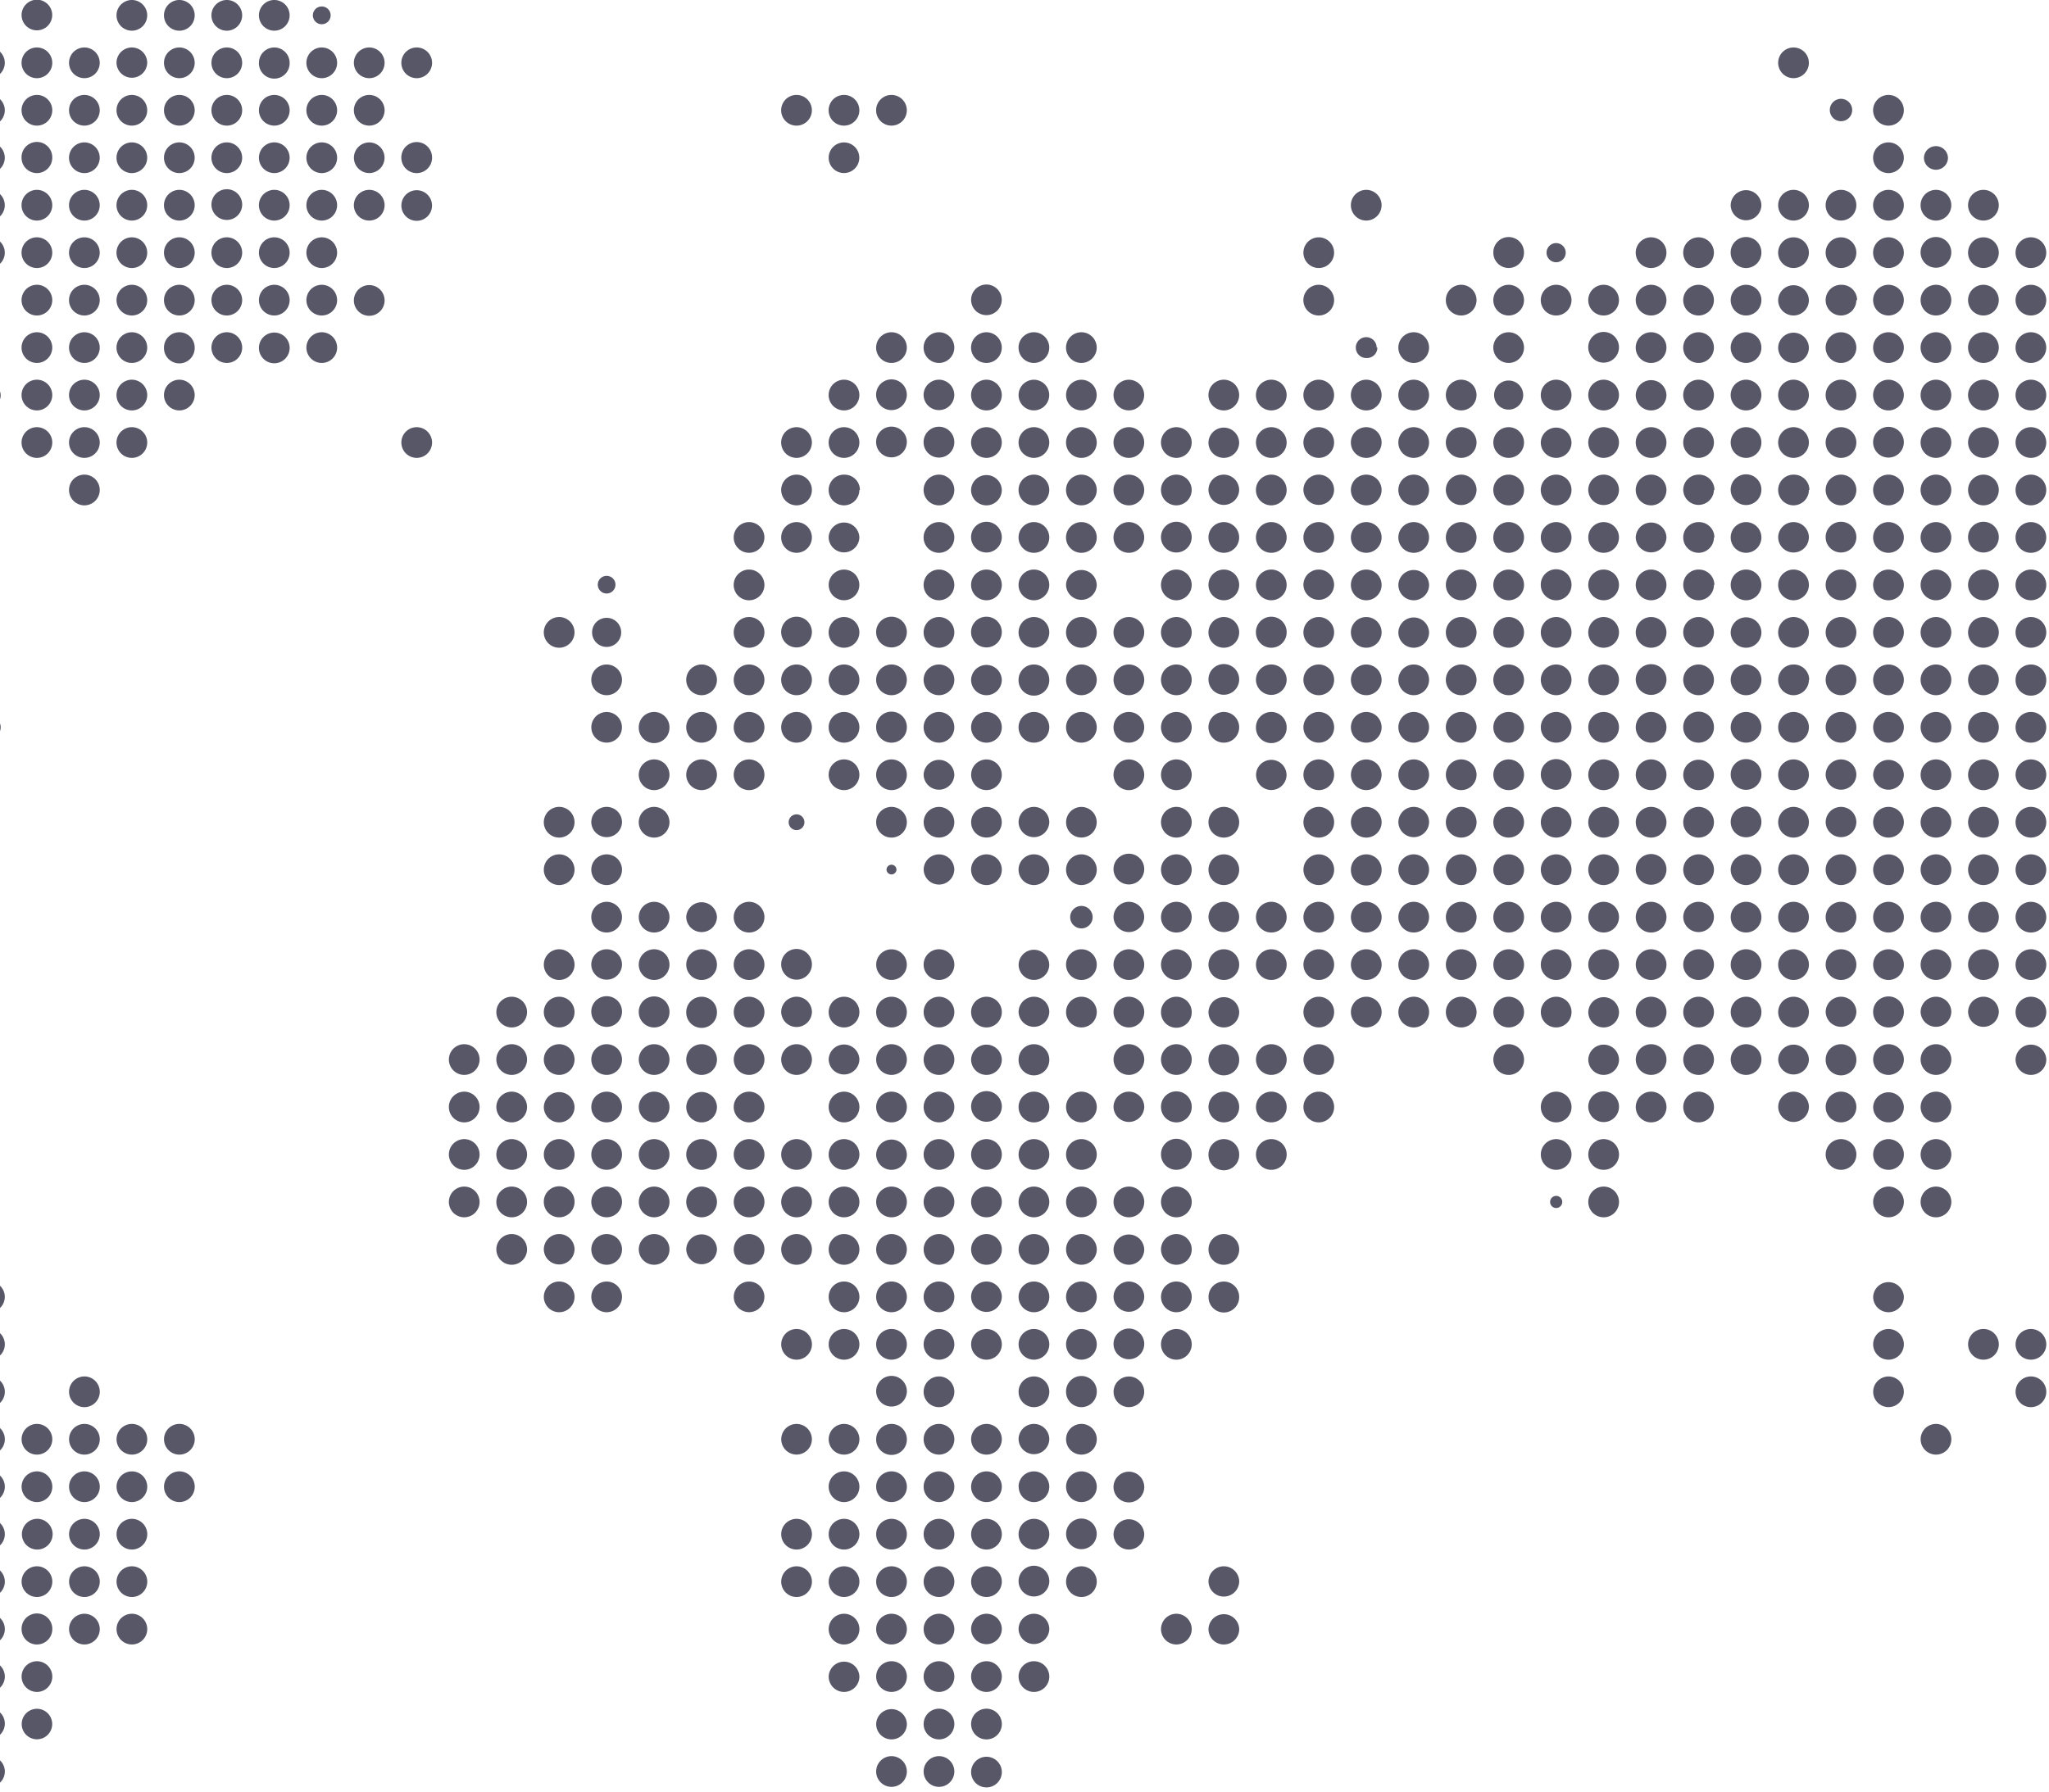<svg xmlns="http://www.w3.org/2000/svg" width="319" height="279" viewBox="0 0 319 279">
    <path fill="#2D2D42" fill-rule="evenodd" d="M-31.204 325.218a2.391 2.391 0 1 0 2.39 2.391c0-1.32-1.07-42.39-2.39-42.39m2.124 34.999a2.124 2.124 0 1 0 0 0zm-11.656 0a2.14 2.14 0 1 0 4.281 0 2.14 2.14 0 0 0-4.28 0zm7.141-7.39a2.391 2.391 0 1 0 4.782-.004 2.391 2.391 0 0 0-4.782.003zm-7.39 0a2.39 2.39 0 1 0 4.78-.003 2.39 2.39 0 0 0-4.78.002zm458.261-7.393a2.39 2.39 0 1 0 4.782.003 2.39 2.39 0 0 0-4.782-.003zm-450.871 0a2.392 2.392 0 1 0 4.783 0 2.392 2.392 0 0 0-4.783 0zm-5 2.384a2.383 2.383 0 1 0 0-4.768 2.385 2.385 0 0 0 0 4.768zm463.264-9.774a2.39 2.39 0 1 0 4.78-.003 2.39 2.39 0 0 0-4.78.003zm-450.872 0a2.39 2.39 0 1 0 4.78-.002 2.39 2.39 0 0 0-4.78.002zm-7.392 0a2.39 2.39 0 1 0 4.781-.003 2.39 2.39 0 0 0-4.781.003zm-5-1.624a1.622 1.622 0 1 0 0 3.246 1.623 1.623 0 1 0 0-3.246zm470.653-5.77a2.392 2.392 0 0 0 4.782 0 2.392 2.392 0 0 0-4.782 0zm-458.261 0a2.39 2.39 0 1 0 4.782 0 2.39 2.39 0 0 0-4.782 0zm-7.392 0a2.39 2.39 0 1 0 4.781.001 2.39 2.39 0 0 0-4.781 0zm-7.39 0a2.39 2.39 0 1 0 4.78.002 2.39 2.39 0 0 0-4.78-.001zm421.305-7.39a2.39 2.39 0 1 0 4.78.001 2.39 2.39 0 0 0-4.78 0zm-7.39 0a2.39 2.39 0 1 0 4.78 0 2.39 2.39 0 1 0-4.78 0zm-7.393 0a2.392 2.392 0 1 0 4.783-.002 2.392 2.392 0 0 0-4.783.002zm-7.392 0a2.392 2.392 0 1 0 4.784-.002 2.392 2.392 0 0 0-4.784.002zm-376.957 0a2.392 2.392 0 1 0 4.783-.001 2.392 2.392 0 0 0-4.783.001zm-7.391 0a2.39 2.39 0 1 0 4.782 0 2.39 2.39 0 0 0-4.782 0zm-7.392 0a2.391 2.391 0 1 0 4.783-.001 2.391 2.391 0 0 0-4.783.001zm422.753-7.391a.943.943 0 1 0 1.885 0 .943.943 0 0 0-1.885 0zm-8.838 0a2.39 2.39 0 0 0 2.39 2.39 2.39 2.39 0 1 0-2.39-2.39zm-7.39 0a2.39 2.39 0 1 0 4.78-.001 2.39 2.39 0 0 0-4.78.001zm-7.393 0a2.39 2.39 0 1 0 4.78 0 2.39 2.39 0 0 0-4.78 0zm-7.392 0a2.391 2.391 0 1 0 4.782-.002 2.391 2.391 0 0 0-4.782.002zm-22.175 0a2.392 2.392 0 1 0 4.784-.004 2.392 2.392 0 0 0-4.784.004zm-7.389 0a2.39 2.39 0 1 0 4.78 0 2.39 2.39 0 0 0-4.78 0zm-7.393 0a2.39 2.39 0 1 0 4.78 0 2.39 2.39 0 0 0-4.78 0zm-170 0a2.392 2.392 0 1 0 4.781-.003 2.392 2.392 0 0 0-4.78.003zm-7.392 0a2.39 2.39 0 1 0 4.781-.001 2.39 2.39 0 0 0-4.781.001zm-7.39 0a2.39 2.39 0 1 0 4.78-.001 2.39 2.39 0 0 0-4.78.001zm-140.436 0a2.39 2.39 0 1 0 4.781 0 2.39 2.39 0 1 0-4.78 0zm-7.391 0a2.39 2.39 0 1 0 4.78 0 2.39 2.39 0 0 0-4.78 0zm-2.61 0a2.39 2.39 0 1 0-4.781-.002 2.39 2.39 0 0 0 4.781.002zm-7.391 0a2.391 2.391 0 1 0-4.782 0 2.391 2.391 0 0 0 4.782 0zm-7.391 0a2.391 2.391 0 1 0-4.783 0 2.391 2.391 0 0 0 4.783 0zm416.524-7.392a2.39 2.39 0 1 0 4.781.001 2.39 2.39 0 0 0-4.781-.001zm-2.61 0a2.39 2.39 0 1 0-4.782 0 2.391 2.391 0 1 0 4.782 0zm-7.39 0a2.391 2.391 0 1 0-4.783.001 2.391 2.391 0 0 0 4.783-.001zm-12.174 0a2.391 2.391 0 1 0 4.782 0 2.391 2.391 0 0 0-4.782 0zm-2.61 0a2.39 2.39 0 1 0-4.782 0 2.392 2.392 0 0 0 4.782 0zm-12.172 0a2.39 2.39 0 1 0 4.78 0 2.39 2.39 0 0 0-4.78 0zm-7.392 0a2.39 2.39 0 1 0 4.78.002 2.39 2.39 0 0 0-4.78-.002zm-2.61 0a2.39 2.39 0 0 0-2.39-2.39 2.393 2.393 0 0 0-2.393 2.39 2.393 2.393 0 0 0 2.394 2.392 2.39 2.39 0 0 0 2.388-2.392zm-12.172 0a2.391 2.391 0 1 0 4.782.001 2.391 2.391 0 0 0-4.782-.001zm-7.393 0a2.391 2.391 0 1 0 4.782 0 2.391 2.391 0 0 0-4.782 0zm-165.217 0a2.392 2.392 0 1 0-4.784.003 2.392 2.392 0 0 0 4.784-.003zm-7.393 0a2.39 2.39 0 1 0-4.782 0 2.391 2.391 0 1 0 4.782 0zm-12.171 0a2.39 2.39 0 1 0 4.78 0 2.391 2.391 0 0 0-4.78 0zm-133.029 0a2.374 2.374 0 1 0 4.749.001 2.374 2.374 0 0 0-4.749-.001zm-2.627 0a2.391 2.391 0 1 0-4.78 0 2.391 2.391 0 0 0 4.78 0zm-7.39 0a2.39 2.39 0 1 0-4.782 0 2.39 2.39 0 0 0 4.781 0zm-7.392 0a2.39 2.39 0 1 0-4.782 0 2.392 2.392 0 0 0 4.782 0zm-7.391 0a2.39 2.39 0 1 0-4.781 0 2.39 2.39 0 0 0 4.78 0zm-7.391 0a2.39 2.39 0 1 0-4.781 0 2.39 2.39 0 0 0 4.78 0zm421.306-7.391a2.392 2.392 0 1 0-4.785.003 2.392 2.392 0 0 0 4.785-.003zm-12.174 0a2.391 2.391 0 1 0 4.782 0 2.391 2.391 0 0 0-4.782 0zm-2.608 0c0-1.32-1.071-2.391-2.393-2.391a2.39 2.39 0 0 0-2.388 2.39 2.39 2.39 0 1 0 4.78 0zm-7.392 0a2.39 2.39 0 1 0-4.784 0 2.39 2.39 0 0 0 4.784 0zm-12.174 0a2.392 2.392 0 1 0 4.783 0 2.392 2.392 0 0 0-4.783 0zm-2.61 0a2.391 2.391 0 1 0-4.782 0 2.391 2.391 0 0 0 4.783 0zm-12.172 0a2.39 2.39 0 1 0 4.78.002 2.39 2.39 0 0 0-4.78-.002zm-2.61 0a2.39 2.39 0 1 0-4.782 0 2.39 2.39 0 0 0 4.781 0zm-7.391 0a2.39 2.39 0 1 0-4.781 0 2.39 2.39 0 0 0 4.78 0zm-7.393 0a2.39 2.39 0 1 0-4.78 0 2.391 2.391 0 1 0 4.78 0zm-167.39 0a2.391 2.391 0 1 0 4.782 0 2.391 2.391 0 0 0-4.782 0zm-2.61 0a2.391 2.391 0 1 0-4.782.001 2.391 2.391 0 0 0 4.782-.001zm-7.39 0a2.391 2.391 0 1 0-4.783 0 2.391 2.391 0 0 0 4.782 0zm-7.391 0a2.39 2.39 0 1 0-4.78 0 2.39 2.39 0 1 0 4.78 0zm-12.173 0a2.39 2.39 0 1 0 4.78 0 2.391 2.391 0 0 0-4.78 0zm-125.653 0a2.39 2.39 0 1 0 4.78.001 2.39 2.39 0 0 0-4.78-.001zm-2.61 0a2.39 2.39 0 1 0-4.783 0 2.391 2.391 0 1 0 4.782 0zm-7.392 0a2.391 2.391 0 1 0-4.782 0 2.391 2.391 0 0 0 4.782 0zm-7.39 0a2.39 2.39 0 1 0-4.782 0 2.39 2.39 0 0 0 4.781 0zm-7.392 0a2.391 2.391 0 1 0-4.783.001 2.391 2.391 0 0 0 4.783-.001zm-7.391 0a2.391 2.391 0 1 0-4.782 0 2.391 2.391 0 0 0 4.782 0zm413.914-7.39a2.392 2.392 0 1 0-4.781 0 2.392 2.392 0 0 0 4.781 0zm-7.39 0a2.39 2.39 0 1 0-4.78 0c-.001 1.319 1.067 2.39 2.387 2.39a2.391 2.391 0 0 0 2.393-2.39zm-7.392 0a2.39 2.39 0 1 0-4.783-.002 2.39 2.39 0 0 0 4.783.001zm-7.392 0a2.392 2.392 0 1 0-4.784 0 2.392 2.392 0 0 0 4.784 0zm-7.391 0a2.391 2.391 0 1 0-4.783-.001 2.391 2.391 0 0 0 4.783 0zm-7.392 0a2.39 2.39 0 1 0-4.782-.003 2.39 2.39 0 0 0 4.782.002zm-7.392 0a2.391 2.391 0 1 0-4.781-.002 2.391 2.391 0 0 0 4.781.001zm-7.39 0a2.39 2.39 0 1 0-4.781-.003 2.39 2.39 0 0 0 4.78.002zm-7.393 0a2.39 2.39 0 1 0-4.78-.004 2.39 2.39 0 0 0 4.78.003zm-137.826 0a2.392 2.392 0 0 0 4.784 0 2.393 2.393 0 0 0-4.784 0zm-7.39 0a2.39 2.39 0 1 0 4.781-.001 2.39 2.39 0 0 0-4.78 0zm-17.393 0a2.39 2.39 0 1 0-4.782 0 2.392 2.392 0 0 0 4.782 0zm-7.39 0a2.392 2.392 0 1 0-4.784 0 2.392 2.392 0 0 0 4.783 0zm-7.392 0a2.391 2.391 0 1 0-4.782-.001 2.391 2.391 0 0 0 4.782 0zm-7.39 0a2.392 2.392 0 1 0-4.784 0 2.392 2.392 0 0 0 4.784 0zm-7.392 0a2.392 2.392 0 1 0-4.784 0 2.392 2.392 0 0 0 4.784 0zm-115.652 0a2.39 2.39 0 1 0 4.78-.001 2.39 2.39 0 0 0-4.78 0zm-7.391 0a2.39 2.39 0 1 0 4.78-.001 2.39 2.39 0 0 0-4.78 0zm-2.61 0a2.392 2.392 0 1 0-4.783 0 2.392 2.392 0 0 0 4.784 0zm-7.392 0a2.39 2.39 0 1 0-4.78-.003 2.39 2.39 0 0 0 4.78.002zm-7.39 0a2.391 2.391 0 1 0-4.783-.001 2.391 2.391 0 0 0 4.782 0zm-7.393 0a2.391 2.391 0 1 0-4.781-.002 2.391 2.391 0 0 0 4.781.001zm-7.39 0a2.392 2.392 0 1 0-4.784 0 2.392 2.392 0 0 0 4.784 0zm-7.391 0a2.391 2.391 0 1 0-4.783-.002 2.391 2.391 0 0 0 4.783.001zm406.524-7.393a2.39 2.39 0 1 0-4.782.001 2.39 2.39 0 0 0 4.782-.001zm-7.393 0a2.39 2.39 0 1 0-4.78 0 2.39 2.39 0 0 0 4.78 0zm-7.39 0a2.39 2.39 0 1 0-4.782.001 2.39 2.39 0 0 0 4.781-.001zm-7.392 0a2.392 2.392 0 1 0-2.39 2.392c1.319 0 2.39-1.071 2.39-2.392zm-7.392 0a2.39 2.39 0 1 0-4.781 0 2.391 2.391 0 1 0 4.78 0zm-7.392 0a2.39 2.39 0 1 0-4.783.001 2.39 2.39 0 0 0 4.783-.001zm-152.609 0a2.393 2.393 0 0 0 4.784 0 2.391 2.391 0 0 0-4.784 0zm-22.172 0a2.39 2.39 0 1 0 4.78.002 2.39 2.39 0 0 0-4.78-.002zm-2.611 0a2.392 2.392 0 1 0-4.781.003 2.392 2.392 0 0 0 4.781-.003zm-12.171 0a2.39 2.39 0 1 0 4.78.002 2.39 2.39 0 0 0-4.78-.002zm-2.61 0a2.39 2.39 0 0 0-2.392-2.39 2.39 2.39 0 1 0 2.392 2.39zm-7.391 0a2.39 2.39 0 1 0-4.782.001 2.39 2.39 0 0 0 4.782-.001zm-7.392 0a2.39 2.39 0 1 0-4.781 0 2.39 2.39 0 0 0 4.78 0zm-12.173 0a2.39 2.39 0 1 0 4.781.002 2.39 2.39 0 0 0-4.78-.002zm-103.479 0a2.391 2.391 0 1 0 4.782 0 2.391 2.391 0 0 0-4.782 0zm-2.61 0a2.39 2.39 0 1 0-4.78 0 2.39 2.39 0 0 0 4.78 0zm-7.39 0a2.39 2.39 0 1 0-4.782 0 2.39 2.39 0 0 0 4.781 0zm-7.393 0a2.39 2.39 0 1 0-4.782 0 2.39 2.39 0 0 0 4.782 0zm-7.391 0a2.39 2.39 0 1 0-4.781 0 2.391 2.391 0 1 0 4.78 0zm-7.392 0a2.39 2.39 0 1 0-4.782 0 2.39 2.39 0 0 0 4.782 0zm-7.39 0a2.39 2.39 0 1 0-4.781 0 2.39 2.39 0 0 0 4.78 0zm-7.391 0a2.39 2.39 0 1 0-4.782 0 2.391 2.391 0 1 0 4.782 0zm384.349-7.391a2.392 2.392 0 0 0-4.784 0 2.391 2.391 0 1 0 4.784 0zm-182.175 0a2.39 2.39 0 1 0 4.78 0 2.391 2.391 0 0 0-4.78 0zm-2.617 0a2.384 2.384 0 1 0-4.767-.001 2.384 2.384 0 0 0 4.767 0zm-12.166 0a2.39 2.39 0 1 0 2.392-2.39 2.392 2.392 0 0 0-2.392 2.39zm-7.39 0a2.39 2.39 0 1 0 4.782.002 2.39 2.39 0 0 0-4.781-.002zm-7.392 0a2.39 2.39 0 1 0 4.781.002 2.39 2.39 0 0 0-4.781-.002zm-7.39 0a2.391 2.391 0 1 0 4.782 0 2.391 2.391 0 0 0-4.783 0zm-2.61 0a2.39 2.39 0 1 0-4.782.001 2.39 2.39 0 0 0 4.782-.001zm-12.173 0a2.39 2.39 0 1 0 4.781.002 2.39 2.39 0 0 0-4.78-.002zm-103.479 0a2.391 2.391 0 1 0 4.782 0 2.391 2.391 0 0 0-4.782 0zm-2.61 0a2.39 2.39 0 1 0-4.781.001 2.39 2.39 0 0 0 4.781-.001zm-9.782 2.391a2.392 2.392 0 1 0-.001-4.783 2.392 2.392 0 0 0 .001 4.783zm-7.391 0a2.39 2.39 0 1 0 0-4.78 2.39 2.39 0 0 0 0 4.78zm-9.782-2.391a2.391 2.391 0 1 0 4.782 0 2.391 2.391 0 0 0-4.782 0zm-7.392 0a2.392 2.392 0 1 0 4.783 0 2.392 2.392 0 0 0-4.783 0zm-7.39 0a2.391 2.391 0 1 0 4.782 0 2.391 2.391 0 0 0-4.783 0zm-7.392 0a2.391 2.391 0 1 0 4.782 0 2.391 2.391 0 0 0-4.782 0zm-2.61 0a2.39 2.39 0 1 0-4.781.001 2.39 2.39 0 0 0 4.781-.001zm209.566-7.39a2.392 2.392 0 1 0 4.783-.004 2.392 2.392 0 0 0-4.783.003zm-7.39 0a2.39 2.39 0 1 0 4.78-.001 2.39 2.39 0 0 0-4.78 0zm-7.393 0c0 1.318 1.072 2.39 2.392 2.39a2.39 2.39 0 1 0-2.392-2.39zm-7.39 0a2.39 2.39 0 1 0 4.781-.001 2.39 2.39 0 0 0-4.78 0zm-7.392 0a2.39 2.39 0 1 0 4.78-.001 2.39 2.39 0 0 0-4.78 0zm-7.39 0a2.391 2.391 0 1 0 4.782-.003 2.391 2.391 0 0 0-4.783.002zm-2.61 0a2.392 2.392 0 1 0-4.784 0 2.392 2.392 0 0 0 4.784 0zm-108.261 0a2.391 2.391 0 1 0 4.783-.004 2.391 2.391 0 0 0-4.783.003zm-7.39 0a2.39 2.39 0 1 0 4.78-.002 2.39 2.39 0 0 0-4.78.001zm-2.611 0a2.391 2.391 0 1 0-4.782-.002 2.391 2.391 0 0 0 4.782.001zm-12.172 0a2.39 2.39 0 1 0 4.781-.002 2.39 2.39 0 0 0-4.781.001zm-2.61 0a2.39 2.39 0 1 0-4.782-.003 2.39 2.39 0 0 0 4.781.002zm-7.392 0a2.39 2.39 0 1 0-4.782-.003 2.39 2.39 0 0 0 4.782.002zm-12.173 0a2.391 2.391 0 1 0 4.783-.004 2.391 2.391 0 0 0-4.783.003zm-7.39 0a2.391 2.391 0 1 0 4.782-.003 2.391 2.391 0 0 0-4.783.002zm-7.392 0a2.39 2.39 0 1 0 4.782-.002 2.39 2.39 0 0 0-4.782.001zm-7.391 0a2.391 2.391 0 1 0 4.782-.003 2.391 2.391 0 0 0-4.782.002zm-7.392 0a2.39 2.39 0 1 0 4.781-.001 2.39 2.39 0 0 0-4.78 0zm426.089-7.393a2.39 2.39 0 1 0-4.781.003 2.39 2.39 0 0 0 4.78-.003zm-7.393 0a2.39 2.39 0 1 0-4.78.002 2.39 2.39 0 0 0 4.78-.002zm-71.302 0a2.39 2.39 0 1 0 4.78.003 2.39 2.39 0 0 0-4.78-.003zm-133.045 0a2.39 2.39 0 1 0 4.782 0 2.39 2.39 0 0 0-4.782 0zm-7.393 0a2.392 2.392 0 0 0 4.782 0 2.391 2.391 0 0 0-4.782 0zm-7.39 0a2.39 2.39 0 1 0 4.78.003 2.39 2.39 0 0 0-4.78-.003zm-7.392 0a2.39 2.39 0 1 0 4.782 0 2.39 2.39 0 0 0-2.391-2.39 2.39 2.39 0 0 0-2.391 2.39zm-7.39 0a2.391 2.391 0 1 0 4.781.001 2.391 2.391 0 0 0-4.782 0zm-2.61 0a2.39 2.39 0 1 0-4.78.002 2.39 2.39 0 0 0 4.78-.002zm-12.167 0a2.384 2.384 0 1 0 4.769 0 2.384 2.384 0 0 0-4.769 0zm-96.094 0a2.391 2.391 0 1 0 4.782 0 2.391 2.391 0 0 0-4.782 0zm-2.61 0a2.39 2.39 0 1 0-4.78.002 2.39 2.39 0 0 0 4.78-.002zm-12.172 0a2.39 2.39 0 1 0 4.781.002 2.39 2.39 0 0 0-4.781-.002zm-7.391 0a2.39 2.39 0 1 0 4.78.002 2.39 2.39 0 0 0-4.78-.002zm-7.393 0a2.391 2.391 0 1 0 4.783 0 2.391 2.391 0 0 0-4.783 0zm-7.39 0a2.39 2.39 0 1 0 4.78.002 2.39 2.39 0 0 0-4.78-.002zm-2.61 0a2.39 2.39 0 1 0-2.39 2.392 2.39 2.39 0 0 0 2.39-2.392zm-7.391 0a2.39 2.39 0 1 0-4.78.002 2.39 2.39 0 0 0 4.78-.002zm-7.391 0a2.39 2.39 0 0 0-2.391-2.39 2.39 2.39 0 1 0 0 4.782 2.39 2.39 0 0 0 2.39-2.392zm-12.173 0a2.391 2.391 0 1 0 4.782 0 2.391 2.391 0 0 0-4.782 0zm-7.392 0a2.39 2.39 0 1 0 4.783 0 2.39 2.39 0 0 0-2.392-2.39 2.39 2.39 0 0 0-2.39 2.39zm-6.383 0a1.383 1.383 0 1 0 2.766.001 1.383 1.383 0 0 0-2.766 0zm424.818-7.39a2.13 2.13 0 1 0-4.26-.003 2.13 2.13 0 0 0 4.26.003zm-7.13 0a2.392 2.392 0 1 0-4.782 0 2.39 2.39 0 0 0 4.782 0zm-12.049 0a2.266 2.266 0 1 0 4.533-.003 2.266 2.266 0 0 0-4.533.003zm-17.516 0a2.392 2.392 0 1 0-4.784 0 2.392 2.392 0 0 0 4.784 0zm-19.564 0a2.39 2.39 0 1 0 4.78-.001 2.39 2.39 0 0 0-4.78.001zm-22.169 0a2.385 2.385 0 1 0 4.77-.004 2.385 2.385 0 0 0-4.77.004zm-118.26 0a2.383 2.383 0 1 0 4.767 0 2.383 2.383 0 1 0-4.767 0zm-2.616 0a2.392 2.392 0 1 0-4.782 0 2.391 2.391 0 0 0 4.782 0zm-7.393 0a2.391 2.391 0 1 0-4.782-.002 2.391 2.391 0 0 0 4.782.002zm-7.39 0a2.39 2.39 0 1 0 0 0zm-7.392 0a2.391 2.391 0 1 0-4.783-.001 2.391 2.391 0 0 0 4.783.001zm-7.39 0a2.392 2.392 0 1 0-4.781-.001 2.392 2.392 0 0 0 4.78.001zm-7.392 0a2.39 2.39 0 1 0 0 0zm-7.392 0a2.39 2.39 0 1 0 0 0zm-110.87 0a2.391 2.391 0 1 0-4.783-.002 2.391 2.391 0 0 0 4.783.002zm-7.39 0a2.391 2.391 0 1 0 0 0zm-7.393 0a2.39 2.39 0 1 0-4.782-.003 2.39 2.39 0 0 0 4.782.003zm-7.391 0a2.39 2.39 0 1 0-4.782-.003 2.39 2.39 0 0 0 4.782.003zm-7.392 0a2.391 2.391 0 1 0-4.782-.002 2.391 2.391 0 0 0 4.782.002zm-7.39 0a2.392 2.392 0 1 0-4.784 0 2.392 2.392 0 0 0 4.784 0zm-7.391 0a2.391 2.391 0 1 0-4.783-.002 2.391 2.391 0 0 0 4.783.002zm-7.392 0a2.392 2.392 0 1 0-4.783 0 2.392 2.392 0 0 0 4.783 0zm-7.391 0a2.391 2.391 0 1 0-4.783-.002 2.391 2.391 0 0 0 4.783.002zm-9.782-.765a.764.764 0 1 0-.001 1.529.764.764 0 0 0 0-1.529zm384.35-5.005a1.622 1.622 0 0 0 0-3.245c-.897 0-1.625.727-1.625 1.622 0 .897.728 1.623 1.624 1.623zm-5.003-1.623a2.39 2.39 0 1 0-4.78 0 2.392 2.392 0 0 0 4.78 0zm-12.171 0a2.39 2.39 0 1 0 4.78.003 2.39 2.39 0 0 0-4.78-.003zm-7.393 0a2.391 2.391 0 1 0 4.782 0 2.391 2.391 0 0 0-4.782 0zm-14.781 0a2.39 2.39 0 1 0 4.78.004 2.39 2.39 0 0 0-4.78-.004zm-106.09 0a2.391 2.391 0 1 0-4.782.003 2.391 2.391 0 0 0 4.783-.003zm-7.392 0a2.391 2.391 0 1 0-4.78.002 2.391 2.391 0 0 0 4.78-.002zm-7.39 0a2.39 2.39 0 1 0-4.781 0 2.39 2.39 0 1 0 4.78 0zm-7.392 0a2.39 2.39 0 1 0-4.78 0 2.39 2.39 0 0 0 4.78 0zm-12.171 0a2.39 2.39 0 1 0 4.78.003 2.39 2.39 0 0 0-4.78-.003zm-2.612 0a2.39 2.39 0 1 0-2.39 2.392 2.39 2.39 0 0 0 2.39-2.392zm-12.172 0a2.391 2.391 0 1 0 4.783.001 2.391 2.391 0 0 0-4.783 0zm-7.39 0a2.39 2.39 0 1 0 4.78.004 2.39 2.39 0 0 0-4.78-.004zm-7.392 0a2.39 2.39 0 1 0 4.781.003 2.39 2.39 0 0 0-4.78-.003zm-120.872 0a2.391 2.391 0 1 0-4.782.003 2.391 2.391 0 0 0 4.782-.003zm-7.391 0a2.39 2.39 0 1 0-4.782 0 2.392 2.392 0 0 0 4.782 0zm-7.392 0a2.39 2.39 0 1 0-4.78.001 2.39 2.39 0 0 0 4.78 0zm-7.39 0a2.391 2.391 0 1 0-4.782.002 2.391 2.391 0 0 0 4.782-.002zm-7.391 0a2.39 2.39 0 1 0-4.781.001 2.39 2.39 0 0 0 4.78 0zm-7.392 0a2.39 2.39 0 1 0-4.781.002 2.39 2.39 0 0 0 4.781-.002zm-7.391 0a2.39 2.39 0 1 0-4.78.001 2.39 2.39 0 0 0 4.78 0zm369.565-7.39a2.39 2.39 0 1 0-4.78-.003 2.39 2.39 0 0 0 4.78.003zm-34.345 0a2.39 2.39 0 1 0 4.78 0 2.392 2.392 0 0 0-4.78 0zm-103.473 0a2.385 2.385 0 1 0 4.769-.003 2.385 2.385 0 0 0-4.77.003zm-2.616 0a2.39 2.39 0 1 0-4.782-.002 2.39 2.39 0 0 0 4.782.002zm-7.393 0a2.39 2.39 0 1 0-4.78 0 2.391 2.391 0 0 0 4.78 0zm-7.39 0a2.39 2.39 0 1 0-4.782-.002 2.39 2.39 0 0 0 4.781.002zm-9.782 2.39a2.39 2.39 0 1 0 0-4.78 2.39 2.39 0 0 0 0 4.78zm-5-2.39a2.392 2.392 0 1 0-4.784 0 2.392 2.392 0 0 0 4.783 0zm-7.393 0a2.39 2.39 0 1 0-4.78-.003 2.39 2.39 0 0 0 4.78.003zm-7.39 0a2.39 2.39 0 1 0-4.784-.002 2.39 2.39 0 0 0 4.785.002zm-7.391 0a2.392 2.392 0 1 0-4.784 0 2.392 2.392 0 0 0 4.784 0zm-7.392 0a2.39 2.39 0 1 0 0 0zm-12.167 0a2.384 2.384 0 1 0 4.768-.002 2.384 2.384 0 0 0-4.768.002zm-22.18 0a2.39 2.39 0 1 0 4.78 0 2.39 2.39 0 0 0-4.78 0zm-7.392 0a2.391 2.391 0 1 0 4.783-.003 2.391 2.391 0 0 0-4.783.003zm-83.92 0a2.385 2.385 0 1 0-4.77 0 2.385 2.385 0 0 0 4.77 0zm-7.385 0a2.39 2.39 0 1 0-4.782-.002 2.39 2.39 0 0 0 4.782.002zm-7.392 0a2.391 2.391 0 1 0-4.782 0 2.391 2.391 0 0 0 4.782 0zm-7.39 0a2.392 2.392 0 1 0-4.784 0 2.392 2.392 0 0 0 4.783 0zm-7.391 0a2.392 2.392 0 1 0-4.784 0 2.392 2.392 0 0 0 4.784 0zm-7.392 0a2.392 2.392 0 1 0-4.783 0 2.392 2.392 0 0 0 4.783 0zm-7.391 0a2.392 2.392 0 1 0-4.783 0 2.392 2.392 0 0 0 4.783 0zm381.958-9.26a1.868 1.868 0 0 0 0 3.735 1.867 1.867 0 1 0 0-3.735zm-145.435 1.868a2.392 2.392 0 1 0-4.784.004 2.392 2.392 0 0 0 4.784-.004zm-7.392 0a2.391 2.391 0 1 0-4.782.003 2.391 2.391 0 0 0 4.782-.003zm-12.174 0a2.39 2.39 0 1 0 4.78 0 2.391 2.391 0 0 0-4.78 0zm-2.61 0a2.39 2.39 0 1 0-4.78 0 2.39 2.39 0 1 0 4.78 0zm-7.391 0a2.39 2.39 0 1 0-4.78 0 2.39 2.39 0 0 0 4.78 0zm-12.171 0a2.39 2.39 0 1 0 4.78.002 2.39 2.39 0 0 0-4.78-.002zm-2.612 0a2.39 2.39 0 1 0-2.39 2.392 2.39 2.39 0 0 0 2.39-2.392zm-12.172 0a2.39 2.39 0 1 0 4.78.002 2.39 2.39 0 0 0-4.78-.002zm-7.392 0a2.391 2.391 0 1 0 4.783 0 2.391 2.391 0 0 0-4.783 0zm-2.609 0a2.391 2.391 0 1 0-4.782.002 2.391 2.391 0 0 0 4.782-.002zm-12.173 0a2.39 2.39 0 1 0 4.781.002 2.39 2.39 0 0 0-4.78-.002zm-7.392 0a2.393 2.393 0 0 0 4.783 0 2.392 2.392 0 0 0-4.783 0zm-7.39 0a2.39 2.39 0 1 0 4.78.002 2.39 2.39 0 0 0-4.78-.002zm-7.392 0a2.391 2.391 0 1 0 4.782 0 2.391 2.391 0 0 0-4.782 0zm-7.392 0a2.392 2.392 0 0 0 4.783 0 2.391 2.391 0 0 0-4.783 0zm-7.39 0a2.391 2.391 0 1 0 4.782 0 2.391 2.391 0 0 0-4.782 0zm-91.307 0a2.39 2.39 0 1 0-4.78 0 2.39 2.39 0 0 0 4.78 0zm-12.172 0a2.392 2.392 0 1 0 4.783 0 2.392 2.392 0 0 0-4.783 0zm-7.391 0a2.391 2.391 0 1 0 4.782 0 2.391 2.391 0 0 0-4.782 0zm-5 2.391a2.391 2.391 0 1 0-.002-4.782 2.391 2.391 0 0 0 .001 4.782zm-16.407-2.391a1.623 1.623 0 1 0 3.245 0 1.623 1.623 0 0 0-3.245 0zm385.972-9.775a2.385 2.385 0 0 0 0 4.768 2.383 2.383 0 0 0 2.383-2.384 2.383 2.383 0 0 0-2.383-2.384zm-27.175 2.384a2.39 2.39 0 0 0-2.39-2.391 2.392 2.392 0 1 0 2.39 2.392zm-7.39 0a2.391 2.391 0 1 0-4.783 0 2.391 2.391 0 0 0 4.783 0zm-49.13 0a2.39 2.39 0 0 0 4.782 0 2.391 2.391 0 1 0-4.782 0zm-5.944 0a.944.944 0 1 0 1.889 0 .944.944 0 0 0-1.889 0zm-55.796 0a2.391 2.391 0 1 0-4.782 0 2.391 2.391 0 0 0 4.782 0zm-7.393 0a2.39 2.39 0 1 0-4.78 0 2.39 2.39 0 0 0 4.78 0zm-7.39 0a2.39 2.39 0 1 0-4.78-.002 2.39 2.39 0 0 0 4.78.002zm-9.783 2.39a2.39 2.39 0 1 0 0-4.781 2.391 2.391 0 0 0 0 4.782zm-5-2.39a2.391 2.391 0 1 0-4.782 0 2.391 2.391 0 0 0 4.782 0zm-7.392 0a2.39 2.39 0 1 0-4.781 0 2.39 2.39 0 0 0 2.39 2.39c1.322 0 2.39-1.07 2.39-2.39zm-12.172 0a2.392 2.392 0 1 0 2.39-2.392 2.39 2.39 0 0 0-2.39 2.392zm-2.61 0a2.391 2.391 0 1 0-4.782 0 2.391 2.391 0 0 0 4.783 0zm-7.39 0a2.391 2.391 0 1 0-4.783 0 2.391 2.391 0 0 0 4.782 0zm-7.391 0a2.392 2.392 0 1 0-4.784.001 2.392 2.392 0 0 0 4.784 0zm-7.392 0a2.391 2.391 0 1 0-4.783 0 2.391 2.391 0 0 0 4.783 0zm-7.392 0a2.39 2.39 0 1 0-4.78-.002 2.39 2.39 0 0 0 4.78.002zm-7.393 0a2.39 2.39 0 1 0-4.78-.003 2.39 2.39 0 0 0 4.78.003zm-7.39 0a2.392 2.392 0 1 0-4.783.001 2.392 2.392 0 0 0 4.784 0zm-7.391 0a2.39 2.39 0 1 0-4.783 0 2.391 2.391 0 0 0 4.783 0zm-12.173 0a2.39 2.39 0 1 0 4.781 0 2.39 2.39 0 1 0-4.78 0zm-133.044 0a2.39 2.39 0 1 0 4.782 0 2.39 2.39 0 1 0-4.782 0zm396.523-7.392a2.391 2.391 0 1 0-4.782.002 2.391 2.391 0 0 0 4.782-.002zm-29.567 0a2.39 2.39 0 1 0-4.78.001 2.39 2.39 0 0 0 4.78 0zm-7.39 0a2.39 2.39 0 1 0-4.782.002 2.39 2.39 0 0 0 4.782-.002zm-12.174 0a2.391 2.391 0 1 0 4.782.001 2.391 2.391 0 0 0-4.782 0zm-36.956 0a2.391 2.391 0 1 0 4.782.001 2.391 2.391 0 0 0-4.782 0zm-7.391 0a2.39 2.39 0 1 0 4.78.003 2.39 2.39 0 0 0-4.78-.003zm-44.348 0a2.39 2.39 0 1 0 4.781.002 2.39 2.39 0 0 0-4.781-.002zm-2.612 0a2.39 2.39 0 1 0-4.781 0 2.391 2.391 0 1 0 4.78 0zm-7.39 0a2.391 2.391 0 1 0-4.781.002 2.391 2.391 0 0 0 4.782-.002zm-14.783 0a2.39 2.39 0 1 0-4.78 0 2.39 2.39 0 1 0 4.78 0zm-7.391 0a2.39 2.39 0 1 0-4.78.001 2.39 2.39 0 0 0 4.78 0zm-7.39 0a2.39 2.39 0 1 0-4.782.002 2.39 2.39 0 0 0 4.781-.002zm-7.393 0a2.39 2.39 0 1 0-2.39 2.392 2.39 2.39 0 0 0 2.39-2.392zm-7.39 0a2.392 2.392 0 0 0-4.782 0 2.39 2.39 0 0 0 2.39 2.392c1.32 0 2.393-1.07 2.393-2.392zm-12.174 0a2.39 2.39 0 1 0 4.782.002 2.39 2.39 0 0 0-4.782-.002zm-2.609 0a2.391 2.391 0 1 0-4.782.002 2.391 2.391 0 0 0 4.782-.002zm-7.392 0a2.39 2.39 0 1 0-4.78 0 2.39 2.39 0 0 0 4.78 0zm-7.39 0a2.391 2.391 0 1 0-4.783.002 2.391 2.391 0 0 0 4.783-.002zm-7.392 0a2.39 2.39 0 1 0-4.781 0 2.39 2.39 0 1 0 4.78 0zm-7.393 0a2.39 2.39 0 1 0-4.78 0 2.39 2.39 0 1 0 4.78 0zm-12.172 0a2.391 2.391 0 1 0 4.783 0 2.391 2.391 0 0 0-4.783 0zm-7.392 0a2.392 2.392 0 1 0 4.784 0 2.392 2.392 0 0 0-4.784 0zm-2.609 0a2.39 2.39 0 1 0-4.78 0 2.39 2.39 0 0 0 4.78 0zm-144.202 0a1.376 1.376 0 1 0 2.752.002 1.376 1.376 0 0 0-2.752-.002zm-8.406 0a2.39 2.39 0 1 0 4.782.002 2.39 2.39 0 0 0-4.782-.002zm-7.391 0a2.39 2.39 0 1 0 4.781.002 2.39 2.39 0 0 0-4.781-.002zm389.13-7.39a2.391 2.391 0 1 0-4.782 0 2.391 2.391 0 0 0 4.782 0zm-12.171 0a2.39 2.39 0 1 0 4.78 0 2.392 2.392 0 0 0-4.78 0zm-2.612 0a2.39 2.39 0 1 0-4.781-.002 2.39 2.39 0 0 0 4.78.002zm-12.172 0a2.392 2.392 0 0 0 4.782 0 2.39 2.39 0 1 0-4.782 0zm-14.782 0a2.39 2.39 0 1 0 4.781 0 2.39 2.39 0 1 0-4.78 0zm-7.392 0a2.391 2.391 0 1 0 4.782-.003 2.391 2.391 0 0 0-4.782.003zm-2.609 0a2.392 2.392 0 1 0-4.783 0 2.392 2.392 0 0 0 4.783 0zm-7.392 0a2.391 2.391 0 1 0-4.782-.001 2.391 2.391 0 0 0 4.782 0zm-41.739 0a2.39 2.39 0 1 0 4.78 0 2.39 2.39 0 0 0-4.78 0zm-2.61 0a2.39 2.39 0 1 0-4.78-.003 2.39 2.39 0 0 0 4.78.003zm-7.392 0a2.39 2.39 0 1 0-4.78-.003 2.39 2.39 0 0 0 4.78.003zm-7.39 0a2.392 2.392 0 1 0-4.783 0 2.392 2.392 0 0 0 4.784 0zm-7.392 0a2.39 2.39 0 0 0-2.389-2.392 2.393 2.393 0 0 0-2.393 2.392 2.392 2.392 0 0 0 4.782 0zm-7.39 0a2.39 2.39 0 1 0-4.782-.002 2.39 2.39 0 0 0 4.781.002zm-7.392 0a2.391 2.391 0 1 0-4.783 0 2.391 2.391 0 0 0 4.783 0zm-7.39 0a2.392 2.392 0 1 0-4.781 0 2.392 2.392 0 0 0 4.78 0zm-7.393 0a2.39 2.39 0 1 0-4.78-.003 2.39 2.39 0 0 0 4.78.003zm-7.39 0a2.39 2.39 0 1 0-4.781-.002 2.39 2.39 0 0 0 4.78.002zm-7.391 0a2.391 2.391 0 1 0-4.783-.001 2.391 2.391 0 0 0 4.783 0zm-7.392 0a2.39 2.39 0 1 0 0 0zm-7.392 0a2.391 2.391 0 1 0-4.782-.001 2.391 2.391 0 0 0 4.782 0zm-7.39 0a2.392 2.392 0 0 0-4.783 0 2.391 2.391 0 0 0 4.783 0zm-7.392 0a2.39 2.39 0 1 0-4.782-.002 2.39 2.39 0 0 0 4.782.002zm-7.393 0a2.39 2.39 0 1 0-4.78-.002 2.39 2.39 0 0 0 4.78.002zm-7.39 0a2.392 2.392 0 0 0-4.782 0 2.39 2.39 0 0 0 4.783 0zm-7.391 0a2.39 2.39 0 1 0-4.781-.002 2.39 2.39 0 0 0 4.78.002zm-7.392 0a2.391 2.391 0 1 0-4.782-.001 2.391 2.391 0 0 0 4.782 0zm-120.652-2.386a2.385 2.385 0 1 0 .002 4.77 2.385 2.385 0 0 0-.002-4.77zm-24.564 2.386a2.39 2.39 0 1 0 4.781 0 2.392 2.392 0 0 0-4.781 0zm-22.175 0a2.39 2.39 0 1 0 4.782-.002 2.39 2.39 0 0 0-4.782.002zm-7.391 0a2.39 2.39 0 1 0 4.781-.002 2.39 2.39 0 0 0-4.781.002zM333.36 165a2.39 2.39 0 1 0-4.78 0 2.39 2.39 0 1 0 4.78 0zm-7.396 0a2.386 2.386 0 1 0-4.771 0 2.386 2.386 0 0 0 4.77 0zm-7.387 0a2.392 2.392 0 0 0-4.782 0 2.393 2.393 0 0 0 2.393 2.391 2.39 2.39 0 0 0 2.389-2.391zm-14.782 0a2.391 2.391 0 1 0-4.782.001 2.391 2.391 0 0 0 4.782-.001zm-7.39 0a2.39 2.39 0 1 0-4.782.001 2.39 2.39 0 0 0 4.782-.001zm-7.393 0a2.39 2.39 0 1 0-4.781 0 2.391 2.391 0 1 0 4.78 0zm-7.39 0a2.392 2.392 0 0 0-4.782 0 2.392 2.392 0 0 0 4.782 0zm-12.175 0a2.391 2.391 0 1 0 4.783 0 2.391 2.391 0 0 0-4.783 0zm-2.608 0a2.391 2.391 0 1 0-4.782.002 2.391 2.391 0 0 0 4.782-.002zm-7.393 0a2.39 2.39 0 1 0-4.78 0 2.39 2.39 0 0 0 4.78 0zm-7.389 0a2.392 2.392 0 0 0-4.782 0 2.39 2.39 0 1 0 4.782 0zm-19.565 0a2.39 2.39 0 1 0 4.78.003 2.39 2.39 0 0 0-4.78-.003zm-29.56 0a2.383 2.383 0 1 0 4.768.001 2.383 2.383 0 0 0-4.768-.001zm-2.615 0a2.39 2.39 0 1 0-4.781 0 2.39 2.39 0 0 0 4.78 0zm-7.393 0a2.39 2.39 0 1 0-4.781 0 2.391 2.391 0 1 0 4.78 0zm-7.39 0a2.39 2.39 0 1 0-4.782 0 2.39 2.39 0 1 0 4.781 0zm-7.392 0a2.39 2.39 0 1 0-4.78 0 2.39 2.39 0 0 0 4.78 0zm-14.783 0a2.39 2.39 0 1 0-4.781 0 2.391 2.391 0 1 0 4.78 0zm-7.39 0a2.392 2.392 0 0 0-4.782 0 2.391 2.391 0 1 0 4.782 0zm-7.392 0a2.39 2.39 0 1 0-4.782 0 2.39 2.39 0 0 0 4.782 0zm-7.39 0a2.391 2.391 0 1 0-4.783.001 2.391 2.391 0 0 0 4.782-.001zm-7.391 0a2.392 2.392 0 0 0-4.783 0 2.392 2.392 0 0 0 4.782 0zm-7.392 0a2.391 2.391 0 1 0-4.782.001 2.391 2.391 0 0 0 4.782-.001zm-7.392 0a2.39 2.39 0 1 0-4.78 0 2.39 2.39 0 0 0 4.78 0zm-7.39 0a2.391 2.391 0 1 0-4.783.002 2.391 2.391 0 0 0 4.783-.002zm-7.392 0a2.391 2.391 0 1 0-4.783.002 2.391 2.391 0 0 0 4.783-.002zm-7.393 0a2.39 2.39 0 1 0-4.78 0 2.39 2.39 0 1 0 4.78 0zm-7.39 0a2.39 2.39 0 1 0-4.782 0 2.39 2.39 0 0 0 4.781 0zm-7.391 0a2.39 2.39 0 1 0-4.782 0 2.39 2.39 0 0 0 4.782 0zm-7.392 0a2.39 2.39 0 1 0-4.78 0 2.39 2.39 0 0 0 4.78 0zm-162.61 0a2.39 2.39 0 1 0-4.78 0 2.39 2.39 0 0 0 4.78 0zm-7.39 0a2.39 2.39 0 1 0-4.782 0 2.39 2.39 0 1 0 4.781 0zm421.305-7.392a2.39 2.39 0 1 0-4.78.001 2.39 2.39 0 0 0 4.78 0zm-7.392 0a2.39 2.39 0 1 0-4.781.001 2.39 2.39 0 0 0 4.781 0zm-7.391 0a2.39 2.39 0 1 0-4.781 0 2.392 2.392 0 0 0 4.78 0zm-7.392 0a2.39 2.39 0 1 0-4.781 0 2.392 2.392 0 0 0 4.78 0zm-7.39 0a2.392 2.392 0 1 0-4.783.004 2.392 2.392 0 0 0 4.784-.004zm-7.392 0a2.39 2.39 0 1 0-4.781 0 2.392 2.392 0 0 0 4.78 0zm-7.39 0a2.39 2.39 0 1 0-4.782.002 2.39 2.39 0 0 0 4.781-.002zm-7.392 0a2.391 2.391 0 1 0-4.783.003 2.391 2.391 0 0 0 4.783-.003zm-7.39 0a2.391 2.391 0 1 0-4.783.002 2.391 2.391 0 0 0 4.782-.002zm-7.394 0a2.39 2.39 0 1 0-4.78 0 2.39 2.39 0 0 0 4.78 0zm-7.389 0a2.392 2.392 0 0 0-4.782 0 2.39 2.39 0 1 0 4.782 0zm-7.392 0a2.39 2.39 0 1 0-4.78 0 2.39 2.39 0 0 0 4.78 0zm-7.393 0a2.39 2.39 0 1 0-4.78 0 2.39 2.39 0 1 0 4.78 0zm-12.172 0a2.39 2.39 0 1 0 4.782.002 2.39 2.39 0 0 0-4.782-.002zm-7.392 0a2.392 2.392 0 1 0 4.784 0 2.392 2.392 0 0 0-4.784 0zm-7.39 0a2.391 2.391 0 1 0 4.782 0 2.391 2.391 0 0 0-4.782 0zm-2.61 0a2.39 2.39 0 1 0-4.782 0 2.39 2.39 0 1 0 4.781 0zm-14.784 0a2.392 2.392 0 0 0-4.782 0 2.39 2.39 0 1 0 4.782 0zm-7.39 0a2.39 2.39 0 1 0-4.782 0 2.391 2.391 0 1 0 4.781 0zm-7.392 0a2.39 2.39 0 1 0-4.78 0 2.39 2.39 0 0 0 4.78 0zm-7.39 0a2.391 2.391 0 1 0-4.783.002 2.391 2.391 0 0 0 4.782-.002zm-7.393 0a2.39 2.39 0 1 0-4.781 0 2.392 2.392 0 0 0 4.78 0zm-7.391 0a2.39 2.39 0 1 0-4.782.002 2.39 2.39 0 0 0 4.782-.002zm-7.391 0a2.39 2.39 0 1 0-4.78 0 2.39 2.39 0 0 0 4.78 0zm-7.39 0a2.391 2.391 0 1 0-4.783.002 2.391 2.391 0 0 0 4.782-.002zm-7.393 0a2.39 2.39 0 1 0-4.782.002 2.39 2.39 0 0 0 4.782-.002zm-7.39 0a2.392 2.392 0 0 0-4.784 0 2.393 2.393 0 0 0 4.784 0zm-7.392 0a2.39 2.39 0 1 0-4.78 0 2.39 2.39 0 0 0 4.78 0zm-7.393 0a2.39 2.39 0 1 0-4.78 0 2.391 2.391 0 1 0 4.78 0zm-7.39 0a2.392 2.392 0 1 0-4.783.003 2.392 2.392 0 0 0 4.784-.003zm-7.392 0a2.392 2.392 0 1 0-4.781.003 2.392 2.392 0 0 0 4.781-.003zm-7.39 0a2.39 2.39 0 1 0-4.782 0 2.39 2.39 0 0 0 4.781 0zm-7.391 0a2.391 2.391 0 1 0-4.782.002 2.391 2.391 0 0 0 4.782-.002zm-137.826 0a2.391 2.391 0 1 0 4.782.001 2.391 2.391 0 0 0-4.782 0zm-32.176 0a2.39 2.39 0 1 0-4.78.001 2.39 2.39 0 0 0 4.78 0zm-7.392 0a2.391 2.391 0 1 0-4.781.002 2.391 2.391 0 0 0 4.781-.002zm-12.172 0a2.391 2.391 0 1 0 4.783 0 2.391 2.391 0 0 0-4.783 0zm440.87-7.391a2.39 2.39 0 1 0-4.78 0 2.39 2.39 0 0 0 4.78 0zm-7.392 0a2.39 2.39 0 1 0-4.781 0 2.392 2.392 0 0 0 4.78 0zm-7.391 0a2.391 2.391 0 1 0-4.783.001 2.391 2.391 0 0 0 4.783-.001zm-7.391 0a2.39 2.39 0 1 0-4.782 0 2.39 2.39 0 1 0 4.782 0zm-7.392 0a2.39 2.39 0 1 0-4.781 0 2.39 2.39 0 0 0 4.78 0zm-7.39 0a2.39 2.39 0 1 0-4.782 0 2.39 2.39 0 1 0 4.783 0zm-7.392 0a2.391 2.391 0 1 0-4.783.001 2.391 2.391 0 0 0 4.783-.001zm-7.39 0a2.391 2.391 0 1 0-4.784.001 2.391 2.391 0 0 0 4.783-.001zm-7.392 0a2.392 2.392 0 1 0-4.784.003 2.392 2.392 0 0 0 4.784-.003zm-7.39 0a2.391 2.391 0 1 0-4.783 0 2.391 2.391 0 0 0 4.782 0zm-7.394 0a2.39 2.39 0 1 0-4.781 0 2.39 2.39 0 0 0 4.781 0zm-7.392 0a2.39 2.39 0 1 0-4.78 0 2.39 2.39 0 0 0 4.78 0zm-7.39 0a2.392 2.392 0 1 0-4.784.003 2.392 2.392 0 0 0 4.785-.003zm-7.392 0a2.39 2.39 0 1 0-4.78 0 2.39 2.39 0 0 0 4.78 0zm-7.39 0a2.39 2.39 0 1 0-4.782 0 2.39 2.39 0 0 0 4.781 0zm-7.391 0a2.392 2.392 0 1 0-4.784.002 2.392 2.392 0 0 0 4.784-.002zm-7.392 0a2.391 2.391 0 1 0-4.783 0 2.391 2.391 0 0 0 4.783 0zm-7.392 0a2.39 2.39 0 1 0-4.78 0 2.39 2.39 0 0 0 4.78 0zm-7.392 0a2.39 2.39 0 1 0-4.78 0 2.39 2.39 0 0 0 4.78 0zm-7.391 0a2.391 2.391 0 1 0-4.782 0 2.391 2.391 0 0 0 4.782 0zm-7.39 0a2.39 2.39 0 1 0-4.782 0 2.39 2.39 0 0 0 4.781 0zm-7.394 0a2.39 2.39 0 1 0-4.78 0 2.39 2.39 0 1 0 4.78 0zm-7.389 0a2.39 2.39 0 1 0-4.784 0 2.39 2.39 0 0 0 4.784 0zm-12.166 0a2.383 2.383 0 1 0 4.768 0 2.385 2.385 0 0 0-4.768 0zm-10.008 0a2.391 2.391 0 1 0-4.783 0 2.391 2.391 0 0 0 4.783 0zm-9.782 2.384a2.384 2.384 0 1 0 0-4.768 2.384 2.384 0 0 0 0 4.768zm-12.392-2.384a2.392 2.392 0 1 0-4.783.002 2.392 2.392 0 0 0 4.783-.002zm-7.39 0a2.392 2.392 0 1 0-4.785.002 2.392 2.392 0 0 0 4.784-.002zm-7.394 0a2.39 2.39 0 1 0-2.389 2.392 2.39 2.39 0 0 0 2.39-2.392zm-7.391 0a2.391 2.391 0 1 0-4.782 0 2.391 2.391 0 0 0 4.782 0zm-7.39 0a2.392 2.392 0 1 0-4.784.002 2.392 2.392 0 0 0 4.783-.002zm-7.392 0a2.391 2.391 0 1 0-4.782 0 2.391 2.391 0 0 0 4.782 0zm-147.826 0a2.391 2.391 0 1 0-4.783.001 2.391 2.391 0 0 0 4.783-.001zm-7.392 0a2.391 2.391 0 1 0-4.781 0 2.391 2.391 0 0 0 4.781 0zm-7.392 0a2.391 2.391 0 1 0-4.782 0 2.391 2.391 0 0 0 4.782 0zm-7.39 0a2.39 2.39 0 1 0-4.782 0 2.39 2.39 0 0 0 4.781 0zm-7.392 0a2.392 2.392 0 1 0-4.783.002 2.392 2.392 0 0 0 4.783-.002zm-7.392 0a2.391 2.391 0 1 0-4.781 0 2.391 2.391 0 0 0 4.781 0zm-7.39 0a2.391 2.391 0 1 0-4.783 0 2.391 2.391 0 0 0 4.782 0zm-12.173 0a2.391 2.391 0 1 0 4.782.001 2.391 2.391 0 0 0-4.782-.001zm-7.392 0a2.392 2.392 0 1 0 4.783 0 2.392 2.392 0 0 0-4.783 0zm482.826-5.9a1.492 1.492 0 1 0 0-2.984 1.492 1.492 0 0 0 0 2.984zm-9.774-1.49a2.383 2.383 0 1 0 4.767 0 2.383 2.383 0 0 0-4.767 0zm-24.791 0a2.39 2.39 0 1 0-4.781 0 2.39 2.39 0 0 0 4.78 0zm-7.393 0a2.39 2.39 0 1 0-2.389 2.39 2.39 2.39 0 0 0 2.39-2.39zm-7.39 0a2.39 2.39 0 1 0-4.78-.002 2.39 2.39 0 0 0 4.78.001zm-7.391 0a2.39 2.39 0 1 0-4.78-.004 2.39 2.39 0 0 0 4.78.003zm-7.391 0a2.391 2.391 0 1 0-4.782-.001 2.391 2.391 0 0 0 4.782 0zm-7.391 0a2.391 2.391 0 1 0-4.783-.001 2.391 2.391 0 0 0 4.783 0zm-7.39 0a2.391 2.391 0 1 0-4.783-.001 2.391 2.391 0 0 0 4.782 0zm-7.394 0a2.39 2.39 0 1 0-4.78-.003 2.39 2.39 0 0 0 4.78.002zm-7.389 0a2.393 2.393 0 0 0-2.394-2.392 2.39 2.39 0 0 0-2.388 2.391 2.392 2.392 0 0 0 4.782 0zm-7.393 0a2.391 2.391 0 1 0-4.782 0 2.391 2.391 0 0 0 4.782 0zm-7.392 0a2.39 2.39 0 1 0-4.78-.003 2.39 2.39 0 0 0 4.78.002zm-7.391 0a2.39 2.39 0 1 0-4.78-.003 2.39 2.39 0 0 0 4.78.002zm-7.39 0a2.391 2.391 0 1 0-4.783 0 2.391 2.391 0 0 0 4.782 0zm-7.392 0a2.39 2.39 0 1 0-4.78-.003 2.39 2.39 0 0 0 4.78.002zm-7.392 0a2.39 2.39 0 1 0-4.78-.004 2.39 2.39 0 0 0 4.78.003zm-7.39 0a2.391 2.391 0 1 0-4.783 0 2.391 2.391 0 0 0 4.783 0zm-7.392 0a2.39 2.39 0 1 0-4.782 0 2.391 2.391 0 0 0 4.782 0zm-7.392 0a2.39 2.39 0 1 0-4.78-.003 2.39 2.39 0 0 0 4.78.002zm-7.393 0a2.39 2.39 0 1 0-4.78 0 2.391 2.391 0 0 0 4.78 0zm-7.389 0a2.391 2.391 0 1 0-4.783 0 2.391 2.391 0 0 0 4.783 0zm-7.393 0a2.39 2.39 0 1 0-4.78 0 2.391 2.391 0 0 0 4.78 0zm-11.528 0a1.748 1.748 0 1 0 3.496-.001 1.748 1.748 0 0 0-3.496 0zm-47.6 0a2.392 2.392 0 1 0-4.784 0 2.392 2.392 0 0 0 4.784 0zm-7.393 0a2.392 2.392 0 0 0-4.782 0 2.392 2.392 0 0 0 4.782 0zm-7.391 0a2.39 2.39 0 1 0-4.781-.002 2.39 2.39 0 0 0 4.781.001zm-7.392 0a2.39 2.39 0 1 0-4.78-.004 2.39 2.39 0 0 0 4.78.003zm-142.825-2.385a2.384 2.384 0 1 0 0 4.77 2.384 2.384 0 0 0 0-4.77zm-5 2.384a2.391 2.391 0 1 0-4.783 0 2.391 2.391 0 0 0 4.782 0zm-7.392 0a2.39 2.39 0 1 0-4.781-.001 2.39 2.39 0 0 0 4.781.001zm-7.391 0a2.39 2.39 0 1 0-4.782-.001 2.39 2.39 0 0 0 4.782.001zm-7.392 0a2.39 2.39 0 1 0-4.781-.001 2.39 2.39 0 0 0 4.781.001zm-7.392 0a2.39 2.39 0 1 0-4.781 0 2.391 2.391 0 0 0 4.781 0zm-7.39 0a2.39 2.39 0 1 0-4.782-.001 2.39 2.39 0 0 0 4.782.001zm-7.392 0a2.39 2.39 0 1 0-4.782 0 2.391 2.391 0 0 0 4.782 0zm-7.39 0a2.391 2.391 0 1 0-4.783 0 2.391 2.391 0 0 0 4.782 0zm-7.391 0a2.391 2.391 0 1 0-4.783 0 2.391 2.391 0 0 0 4.783 0zm-7.393 0a2.391 2.391 0 1 0-4.782 0 2.391 2.391 0 0 0 4.782 0zm-12.172 0a2.39 2.39 0 1 0 4.78 0 2.39 2.39 0 0 0-4.78 0zm500-7.392a2.39 2.39 0 1 0-4.78 0 2.39 2.39 0 0 0 4.78 0zm-29.567 0a2.39 2.39 0 1 0-4.78.001 2.39 2.39 0 0 0 4.78 0zm-14.781 0a2.392 2.392 0 1 0-4.781.003 2.392 2.392 0 0 0 4.78-.003zm-7.393 0a2.39 2.39 0 1 0-4.78 0 2.39 2.39 0 0 0 4.78 0zm-7.39 0a2.39 2.39 0 1 0-4.78 0 2.39 2.39 0 1 0 4.78 0zm-7.391 0a2.39 2.39 0 1 0-4.78 0 2.39 2.39 0 0 0 4.78 0zm-7.391 0a2.39 2.39 0 1 0-4.78.001 2.39 2.39 0 0 0 4.78 0zm-7.393 0a2.39 2.39 0 1 0-4.781 0 2.39 2.39 0 0 0 4.781 0zm-7.389 0a2.391 2.391 0 1 0-4.782.003 2.391 2.391 0 0 0 4.782-.003zm-7.393 0a2.39 2.39 0 1 0-4.783.001 2.39 2.39 0 0 0 4.783 0zm-7.39 0a2.39 2.39 0 1 0-4.782.002 2.39 2.39 0 0 0 4.782-.002zm-7.392 0a2.391 2.391 0 1 0-4.781.002 2.391 2.391 0 0 0 4.781-.002zm-7.392 0a2.391 2.391 0 1 0-4.782.003 2.391 2.391 0 0 0 4.782-.003zm-7.391 0a2.39 2.39 0 1 0-4.78 0 2.39 2.39 0 1 0 4.78 0zm-7.392 0a2.39 2.39 0 0 0-2.39-2.39 2.39 2.39 0 1 0 2.39 2.39zm-7.39 0a2.39 2.39 0 1 0-4.781.002 2.39 2.39 0 0 0 4.781-.002zm-7.392 0a2.39 2.39 0 0 0-2.39-2.39 2.39 2.39 0 1 0 2.39 2.39zm-7.392 0a2.39 2.39 0 1 0-4.78 0 2.391 2.391 0 1 0 4.78 0zm-7.39 0a2.39 2.39 0 1 0-4.78.001 2.39 2.39 0 0 0 4.78 0zm-14.785 0a2.39 2.39 0 1 0-4.78.001 2.39 2.39 0 0 0 4.78 0zm-7.389 0a2.39 2.39 0 1 0-4.781.002 2.39 2.39 0 0 0 4.781-.002zm-7.393 0a2.392 2.392 0 1 0-4.78.004 2.392 2.392 0 0 0 4.78-.004zm-7.39 0a2.39 2.39 0 1 0-4.78.001 2.39 2.39 0 0 0 4.78 0zm-7.391 0a2.39 2.39 0 1 0-4.784 0 2.39 2.39 0 0 0 4.784 0zm-7.391 0a2.391 2.391 0 1 0-4.783.003 2.391 2.391 0 0 0 4.783-.003zm-7.398 0a2.383 2.383 0 1 0-4.768 0 2.385 2.385 0 0 0 4.768 0zm-9.777-.774a.776.776 0 0 0-.775.774.776.776 0 0 0 1.55 0 .774.774 0 0 0-.775-.774zm-41.957.774a2.39 2.39 0 1 0-2.39 2.392 2.39 2.39 0 0 0 2.39-2.392zm-7.39 0a2.391 2.391 0 1 0-4.782.003 2.391 2.391 0 0 0 4.782-.003zm-140.436 0a2.39 2.39 0 1 0-4.782 0 2.39 2.39 0 0 0 4.782 0zm-7.391 0a2.39 2.39 0 1 0-4.78.001 2.39 2.39 0 0 0 4.78 0zm-7.392 0a2.39 2.39 0 1 0-2.39 2.392 2.39 2.39 0 0 0 2.39-2.392zm-7.391 0a2.39 2.39 0 1 0-4.782 0 2.392 2.392 0 0 0 4.782 0zm-7.392 0a2.39 2.39 0 1 0-4.782 0 2.39 2.39 0 0 0 4.782 0zm-7.391 0a2.39 2.39 0 1 0-4.782 0 2.392 2.392 0 0 0 4.782 0zm-7.391 0a2.39 2.39 0 1 0-4.782 0 2.392 2.392 0 0 0 4.782 0zm-7.392 0a2.39 2.39 0 1 0-4.782 0 2.39 2.39 0 0 0 4.782 0zm-7.39 0a2.39 2.39 0 1 0-4.78.001 2.39 2.39 0 0 0 4.78 0zm-7.392 0a2.39 2.39 0 1 0-4.78.001 2.39 2.39 0 0 0 4.78 0zm-7.39 0a2.39 2.39 0 1 0-4.782.001 2.39 2.39 0 0 0 4.781 0zm473.044-7.39a2.391 2.391 0 1 0-4.782-.001 2.391 2.391 0 0 0 4.782 0zm-7.393 0a2.39 2.39 0 0 0-2.388-2.392 2.393 2.393 0 0 0-2.394 2.392c0 1.32 1.073 2.39 2.394 2.39a2.39 2.39 0 0 0 2.388-2.39zm-12.165 0a2.385 2.385 0 1 0 4.77-.003 2.385 2.385 0 0 0-4.77.003zm-2.616 0a2.39 2.39 0 1 0-4.782-.002 2.39 2.39 0 0 0 4.782.002zm-7.393 0a2.39 2.39 0 0 0-2.389-2.392 2.393 2.393 0 0 0-2.393 2.392 2.39 2.39 0 1 0 4.782 0zm-7.39 0a2.39 2.39 0 1 0-4.78 0 2.39 2.39 0 1 0 4.78 0zm-7.391 0a2.391 2.391 0 1 0-4.783 0 2.391 2.391 0 0 0 4.783 0zm-7.391 0a2.392 2.392 0 1 0-4.784 0 2.392 2.392 0 0 0 4.784 0zm-7.393 0a2.39 2.39 0 1 0-4.78 0 2.391 2.391 0 0 0 4.78 0zm-7.39 0a2.391 2.391 0 1 0-4.783 0 2.391 2.391 0 0 0 4.783 0zm-7.392 0a2.392 2.392 0 1 0-4.783 0 2.392 2.392 0 0 0 4.783 0zm-7.39 0a2.391 2.391 0 1 0-4.783 0 2.391 2.391 0 0 0 4.783 0zm-7.393 0a2.39 2.39 0 1 0-4.781-.002 2.39 2.39 0 0 0 4.78.002zm-7.39 0a2.391 2.391 0 1 0-4.784 0 2.391 2.391 0 0 0 4.783 0zm-7.392 0a2.39 2.39 0 1 0-4.78-.002 2.39 2.39 0 0 0 4.78.002zm-7.392 0a2.39 2.39 0 1 0-4.78 0 2.39 2.39 0 1 0 4.78 0zm-7.39 0a2.392 2.392 0 1 0-4.784 0 2.392 2.392 0 0 0 4.784 0zm-7.392 0a2.39 2.39 0 1 0-4.782 0 2.392 2.392 0 0 0 4.782 0zm-7.392 0a2.39 2.39 0 1 0-4.78 0 2.39 2.39 0 0 0 4.78 0zm-7.391 0a2.39 2.39 0 1 0-4.781 0 2.39 2.39 0 1 0 4.78 0zm-14.784 0a2.39 2.39 0 0 0-2.388-2.392 2.393 2.393 0 0 0-2.394 2.392c0 1.32 1.072 2.39 2.394 2.39a2.39 2.39 0 0 0 2.388-2.39zm-7.39 0a2.39 2.39 0 1 0-4.78-.003 2.39 2.39 0 0 0 4.78.003zm-19.557 0a2.383 2.383 0 1 0 4.766 0 2.383 2.383 0 0 0-4.766 0zm-2.618 0a2.39 2.39 0 1 0-4.78 0 2.391 2.391 0 0 0 4.78 0zm-7.398 0a2.384 2.384 0 1 0-4.768-.002 2.384 2.384 0 0 0 4.768.002zm-9.774-2.385a2.383 2.383 0 0 0-2.383 2.385 2.385 2.385 0 1 0 2.383-2.385zm-5 2.385a2.391 2.391 0 1 0-4.783 0 2.391 2.391 0 0 0 4.783 0zm-17.174 1.227a1.227 1.227 0 1 0 0-2.454 1.227 1.227 0 0 0 0 2.454zm-19.783-1.227a2.392 2.392 0 1 0-4.784 0 2.392 2.392 0 0 0 4.784 0zm-7.392 0a2.39 2.39 0 1 0-4.782 0 2.392 2.392 0 0 0 4.782 0zm-7.391 0a2.39 2.39 0 1 0-4.782-.002 2.39 2.39 0 0 0 4.782.002zm-125.652 0a2.391 2.391 0 1 0-4.782-.001 2.391 2.391 0 0 0 4.782 0zm-7.392 0a2.39 2.39 0 1 0-4.781-.002 2.39 2.39 0 0 0 4.78.002zm-7.391 0a2.391 2.391 0 1 0-4.783-.001 2.391 2.391 0 0 0 4.783 0zm-7.391 0a2.391 2.391 0 1 0-4.783 0 2.391 2.391 0 0 0 4.783 0zm-7.393 0a2.39 2.39 0 1 0-4.781 0 2.392 2.392 0 0 0 4.781 0zm-7.39 0a2.39 2.39 0 1 0-4.782-.002 2.39 2.39 0 0 0 4.782.002zm-7.392 0a2.39 2.39 0 1 0-4.782 0 2.392 2.392 0 0 0 4.782 0zm-7.391 0a2.391 2.391 0 1 0-4.782-.001 2.391 2.391 0 0 0 4.782 0zm-7.392 0a2.39 2.39 0 1 0-4.78 0 2.391 2.391 0 0 0 4.78 0zm-7.39 0a2.391 2.391 0 1 0-4.783-.001 2.391 2.391 0 0 0 4.782 0zm-7.391 0a2.391 2.391 0 1 0-4.783 0 2.391 2.391 0 0 0 4.783 0zm-7.392 0a2.391 2.391 0 1 0-4.783-.001 2.391 2.391 0 0 0 4.783 0zm-7.392 0a2.391 2.391 0 1 0-4.782-.001 2.391 2.391 0 0 0 4.782 0zm-12.172 0a2.391 2.391 0 1 0 4.781 0 2.391 2.391 0 0 0-4.781 0zm492.609-7.391a2.39 2.39 0 1 0-4.781-.003 2.39 2.39 0 0 0 4.78.003zm-7.39 0a2.391 2.391 0 1 0-4.784 0 2.391 2.391 0 0 0 4.783 0zm-7.394 0a2.39 2.39 0 1 0-4.781-.002 2.39 2.39 0 0 0 4.781.002zm-7.39 0a2.39 2.39 0 1 0-4.782 0 2.391 2.391 0 0 0 4.782 0zm-7.393 0a2.39 2.39 0 1 0-4.78 0 2.39 2.39 0 0 0 4.78 0zm-7.39 0a2.391 2.391 0 1 0-4.782-.002 2.391 2.391 0 0 0 4.781.002zm-7.391 0a2.39 2.39 0 1 0-4.782 0 2.39 2.39 0 0 0 4.782 0zm-7.393 0a2.39 2.39 0 1 0-4.78-.004 2.39 2.39 0 0 0 4.78.004zm-7.389 0a2.392 2.392 0 0 0-4.782 0 2.392 2.392 0 0 0 4.782 0zm-7.393 0a2.39 2.39 0 1 0-4.782 0 2.392 2.392 0 0 0 4.782 0zm-7.39 0a2.391 2.391 0 1 0-4.783 0 2.391 2.391 0 0 0 4.783 0zm-7.392 0a2.392 2.392 0 1 0-4.783 0 2.392 2.392 0 0 0 4.783 0zm-7.39 0a2.392 2.392 0 0 0-4.783 0 2.39 2.39 0 0 0 4.783 0zm-7.393 0a2.39 2.39 0 1 0-4.781-.003 2.39 2.39 0 0 0 4.78.003zm-7.392 0a2.39 2.39 0 1 0-4.78-.003 2.39 2.39 0 0 0 4.78.003zm-7.39 0a2.392 2.392 0 1 0-4.783 0 2.392 2.392 0 0 0 4.783 0zm-7.392 0a2.39 2.39 0 1 0-4.78-.003 2.39 2.39 0 0 0 4.78.003zm-7.392 0a2.39 2.39 0 1 0-4.78-.003 2.39 2.39 0 0 0 4.78.003zm-7.39 0a2.391 2.391 0 1 0-4.782-.001 2.391 2.391 0 0 0 4.782 0zm-12.168 0a2.385 2.385 0 1 0 4.77-.002 2.385 2.385 0 0 0-4.77.002zm-2.615 0a2.39 2.39 0 1 0-4.78-.004 2.39 2.39 0 0 0 4.78.004zm-12.156 0a2.373 2.373 0 1 0 4.747 0 2.374 2.374 0 0 0-4.747 0zm-10.018 0a2.39 2.39 0 1 0-4.78-.003 2.39 2.39 0 0 0 4.78.003zm-7.393 0a2.39 2.39 0 1 0-4.78 0 2.39 2.39 0 0 0 4.78 0zm-24.563-2.385a2.384 2.384 0 1 0 0 4.769 2.384 2.384 0 0 0 0-4.769zm-5 2.385a2.392 2.392 0 0 0-4.782 0 2.392 2.392 0 0 0 4.782 0zm-7.391 0a2.391 2.391 0 1 0-4.783-.001 2.391 2.391 0 0 0 4.783 0zm-7.392 0a2.391 2.391 0 1 0-4.783-.001 2.391 2.391 0 0 0 4.783 0zm-14.782 0a2.39 2.39 0 1 0-4.782-.002 2.39 2.39 0 0 0 4.782.002zm-7.393 0a2.39 2.39 0 1 0-4.78-.004 2.39 2.39 0 0 0 4.78.004zm-7.391 0a2.39 2.39 0 1 0-4.782-.002 2.39 2.39 0 0 0 4.782.002zm-125.652 0a2.391 2.391 0 1 0-4.782-.001 2.391 2.391 0 0 0 4.782 0zm-7.391 0a2.39 2.39 0 1 0-4.782-.002 2.39 2.39 0 0 0 4.782.002zm-7.392 0a2.391 2.391 0 1 0-4.782-.001 2.391 2.391 0 0 0 4.782 0zm-7.391 0a2.391 2.391 0 1 0-4.783-.001 2.391 2.391 0 0 0 4.783 0zm-14.783 0a2.391 2.391 0 1 0-4.782-.001 2.391 2.391 0 0 0 4.782 0zm-7.392 0a2.39 2.39 0 1 0-4.78-.003 2.39 2.39 0 0 0 4.78.003zm-7.391 0a2.39 2.39 0 1 0-4.781-.002 2.39 2.39 0 0 0 4.78.002zm-7.391 0a2.39 2.39 0 1 0-4.782-.002 2.39 2.39 0 0 0 4.782.002zm-7.391 0a2.391 2.391 0 1 0-4.783-.001 2.391 2.391 0 0 0 4.783 0zm-7.392 0a2.39 2.39 0 1 0-4.781-.002 2.39 2.39 0 0 0 4.78.002zm-7.39 0a2.391 2.391 0 1 0-4.783-.001 2.391 2.391 0 0 0 4.782 0zm-7.392 0a2.391 2.391 0 1 0-4.782-.001 2.391 2.391 0 0 0 4.782 0zm-7.392 0a2.391 2.391 0 1 0-4.782-.002 2.391 2.391 0 0 0 4.782.002zm-7.39 0a2.391 2.391 0 1 0-4.783-.001 2.391 2.391 0 0 0 4.782 0zm-7.393 0a2.391 2.391 0 1 0-4.782-.002 2.391 2.391 0 0 0 4.782.002zm495.22-7.393a2.39 2.39 0 1 0-4.781.002 2.39 2.39 0 0 0 4.781-.002zm-7.391 0a2.392 2.392 0 1 0-2.39 2.392c1.32 0 2.39-1.07 2.39-2.392zm-7.392 0a2.39 2.39 0 0 0-2.391-2.39 2.39 2.39 0 1 0 2.39 2.39zm-7.392 0a2.39 2.39 0 1 0-4.784 0 2.39 2.39 0 0 0 4.784 0zm-7.39 0a2.392 2.392 0 1 0-2.39 2.392 2.39 2.39 0 0 0 2.39-2.392zm-7.393 0a2.39 2.39 0 1 0-4.781 0 2.39 2.39 0 0 0 4.781 0zm-7.392 0a2.39 2.39 0 1 0-4.78.001 2.39 2.39 0 0 0 4.78 0zm-7.39 0a2.39 2.39 0 1 0-4.78.002 2.39 2.39 0 0 0 4.78-.002zm-7.392 0a2.39 2.39 0 1 0-4.781 0 2.39 2.39 0 0 0 4.781 0zm-7.39 0a2.39 2.39 0 1 0-4.781.001 2.39 2.39 0 0 0 4.78 0zm-7.392 0a2.39 2.39 0 1 0-4.78.001 2.39 2.39 0 0 0 4.78 0zm-7.39 0a2.39 2.39 0 1 0-4.782.002 2.39 2.39 0 0 0 4.782-.002zm-7.393 0a2.39 2.39 0 1 0-4.781 0 2.39 2.39 0 1 0 4.78 0zm-7.39 0a2.392 2.392 0 1 0-4.783.004 2.392 2.392 0 0 0 4.784-.004zm-7.392 0a2.39 2.39 0 1 0-4.781.002 2.39 2.39 0 0 0 4.78-.002zm-7.392 0a2.39 2.39 0 0 0-2.39-2.39 2.39 2.39 0 1 0 2.39 2.39zm-7.39 0a2.391 2.391 0 1 0-4.782.002 2.391 2.391 0 0 0 4.782-.002zm-7.392 0a2.39 2.39 0 1 0-4.78.001 2.39 2.39 0 0 0 4.78 0zm-7.392 0a2.391 2.391 0 1 0-4.783.002 2.391 2.391 0 0 0 4.783-.002zm-7.391 0a2.39 2.39 0 0 0-2.39-2.39 2.39 2.39 0 1 0 2.39 2.39zm-7.391 0a2.39 2.39 0 1 0-4.781.002 2.39 2.39 0 0 0 4.781-.002zm-7.391 0a2.392 2.392 0 1 0-2.39 2.392 2.39 2.39 0 0 0 2.39-2.392zm-7.392 0a2.39 2.39 0 1 0-4.781 0 2.391 2.391 0 1 0 4.78 0zm-7.392 0a2.39 2.39 0 1 0-4.783.001 2.39 2.39 0 0 0 4.783 0zm-7.39 0a2.391 2.391 0 1 0-4.782.003 2.391 2.391 0 0 0 4.782-.003zm-7.393 0a2.39 2.39 0 1 0-4.781 0 2.39 2.39 0 0 0 4.78 0zm-7.39 0a2.39 2.39 0 1 0-4.781.001 2.39 2.39 0 0 0 4.78 0zm-7.392 0a2.391 2.391 0 1 0-4.782.002 2.391 2.391 0 0 0 4.782-.002zm-7.39 0a2.39 2.39 0 1 0-4.781.001 2.39 2.39 0 0 0 4.78 0zm-7.393 0a2.39 2.39 0 1 0-4.78.001 2.39 2.39 0 0 0 4.78 0zm-7.39 0a2.392 2.392 0 1 0-4.783.004 2.392 2.392 0 0 0 4.784-.004zm-7.391 0a2.39 2.39 0 1 0-4.781.001 2.39 2.39 0 0 0 4.78 0zm-7.393 0a2.39 2.39 0 0 0-2.39-2.39 2.39 2.39 0 1 0 2.39 2.39zm-7.39 0a2.391 2.391 0 1 0-4.782.003 2.391 2.391 0 0 0 4.783-.003zm-7.392 0a2.391 2.391 0 1 0-4.782.002 2.391 2.391 0 0 0 4.782-.002zm-7.391 0a2.39 2.39 0 1 0-4.781 0 2.391 2.391 0 1 0 4.78 0zm-12.167 0a2.384 2.384 0 1 0 4.768.001 2.384 2.384 0 0 0-4.768 0zm-93.703 1.749a1.747 1.747 0 1 0 .001-3.495 1.747 1.747 0 0 0 0 3.495zm-7.391.635a2.383 2.383 0 1 0 .001-4.766 2.383 2.383 0 0 0-.001 4.766zm-16.53-2.384a1.748 1.748 0 1 0 3.495.001 1.748 1.748 0 0 0-3.496 0zm-3.252 0a2.39 2.39 0 1 0-4.781.001 2.39 2.39 0 0 0 4.78 0zm-7.393 0a2.39 2.39 0 1 0-4.781 0 2.391 2.391 0 1 0 4.781 0zm-7.39 0a2.39 2.39 0 1 0-4.781.001 2.39 2.39 0 0 0 4.78 0zm-7.392 0a2.39 2.39 0 1 0-4.782 0 2.391 2.391 0 1 0 4.782 0zm-7.391 0a2.39 2.39 0 1 0-4.782 0 2.391 2.391 0 1 0 4.782 0zm-14.783 0a2.39 2.39 0 1 0-4.782 0 2.391 2.391 0 1 0 4.782 0zm-7.392 0a2.39 2.39 0 1 0-4.782 0 2.39 2.39 0 0 0 4.782 0zm-7.39 0a2.39 2.39 0 1 0-4.782.001 2.39 2.39 0 0 0 4.781 0zm-7.392 0a2.39 2.39 0 1 0-4.782 0 2.391 2.391 0 1 0 4.782 0zm-7.391 0a2.39 2.39 0 1 0-4.781.001 2.39 2.39 0 0 0 4.78 0zm-7.391 0a2.39 2.39 0 1 0-4.78.001 2.39 2.39 0 0 0 4.78 0zm-7.393 0a2.39 2.39 0 1 0-4.782 0 2.39 2.39 0 0 0 4.782 0zm-7.39 0a2.39 2.39 0 1 0-4.781.001 2.39 2.39 0 0 0 4.78 0zm-7.392 0a2.39 2.39 0 1 0-4.78.001 2.39 2.39 0 0 0 4.78 0zm527.773-7.39a2.012 2.012 0 1 0 4.024 0 2.012 2.012 0 0 0-4.024 0zm-32.554 0a2.39 2.39 0 1 0-4.781 0 2.39 2.39 0 1 0 4.78 0zm-7.39 0a2.392 2.392 0 1 0-4.784.001 2.392 2.392 0 0 0 4.784-.002zm-7.392 0a2.39 2.39 0 1 0-4.783 0 2.391 2.391 0 1 0 4.783 0zm-7.393 0a2.39 2.39 0 1 0-4.78 0 2.391 2.391 0 1 0 4.78 0zm-7.39 0a2.391 2.391 0 1 0-4.782 0 2.391 2.391 0 0 0 4.783 0zm-7.392 0a2.39 2.39 0 1 0-4.78-.002 2.39 2.39 0 0 0 4.78.001zm-7.392 0a2.39 2.39 0 1 0-4.78 0 2.391 2.391 0 1 0 4.78 0zm-7.39 0a2.39 2.39 0 1 0-4.781 0 2.39 2.39 0 1 0 4.78 0zm-7.392 0a2.39 2.39 0 1 0-4.782 0 2.39 2.39 0 0 0 4.782 0zm-7.39 0a2.391 2.391 0 1 0-4.782 0 2.391 2.391 0 0 0 4.782 0zm-7.393 0a2.39 2.39 0 1 0-4.781 0 2.39 2.39 0 1 0 4.78 0zm-7.39 0c0-1.321-1.072-2.392-2.393-2.392a2.39 2.39 0 0 0-2.389 2.391 2.39 2.39 0 0 0 2.389 2.392 2.393 2.393 0 0 0 2.394-2.392zm-7.392 0a2.39 2.39 0 1 0-4.783 0 2.391 2.391 0 1 0 4.783 0zm-7.39 0a2.391 2.391 0 1 0-4.783 0 2.391 2.391 0 0 0 4.782 0zm-7.392 0a2.392 2.392 0 1 0-4.783 0 2.392 2.392 0 0 0 4.783 0zm-7.392 0a2.39 2.39 0 1 0-4.782 0 2.391 2.391 0 1 0 4.782 0zm-7.391 0a2.39 2.39 0 1 0-4.781-.002 2.39 2.39 0 0 0 4.78.001zm-7.393 0a2.39 2.39 0 1 0-4.78 0 2.39 2.39 0 1 0 4.78 0zm-7.39 0a2.391 2.391 0 1 0-4.783 0 2.391 2.391 0 0 0 4.783 0zm-7.391 0a2.39 2.39 0 1 0-4.781 0 2.39 2.39 0 1 0 4.78 0zm-7.392 0a2.39 2.39 0 1 0-4.781 0 2.39 2.39 0 1 0 4.78 0zm-7.39 0a2.392 2.392 0 1 0-4.784.002 2.392 2.392 0 0 0 4.784-.003zm-7.392 0a2.39 2.39 0 1 0-4.783 0 2.392 2.392 0 0 0 4.783 0zm-7.393 0a2.391 2.391 0 1 0-4.78.001 2.391 2.391 0 0 0 4.78-.002zm-7.39 0a2.391 2.391 0 1 0-4.782 0 2.391 2.391 0 0 0 4.783 0zm-7.392 0a2.39 2.39 0 1 0-4.78-.002 2.39 2.39 0 0 0 4.78.001zm-7.39 0a2.391 2.391 0 1 0-4.783 0 2.391 2.391 0 0 0 4.782 0zm-7.393 0a2.39 2.39 0 1 0-4.781 0 2.391 2.391 0 1 0 4.78 0zm-7.39 0a2.392 2.392 0 0 0-4.782 0 2.39 2.39 0 1 0 4.782 0zm-7.392 0a2.391 2.391 0 1 0-4.782 0 2.391 2.391 0 0 0 4.782 0zm-7.39 0a2.391 2.391 0 1 0-4.783 0 2.391 2.391 0 0 0 4.782 0zm-7.391 0a2.392 2.392 0 1 0-4.785.002 2.392 2.392 0 0 0 4.785-.003zm-7.393 0a2.391 2.391 0 1 0-4.782.001 2.391 2.391 0 0 0 4.782-.002zm-7.39 0a2.39 2.39 0 1 0-4.782-.001 2.39 2.39 0 0 0 4.781 0zm-7.392 0a2.391 2.391 0 1 0-4.782 0 2.391 2.391 0 0 0 4.782 0zm-14.784 0a2.39 2.39 0 1 0-4.78 0 2.39 2.39 0 1 0 4.78 0zm-110.869 0a2.391 2.391 0 1 0-4.781 0 2.391 2.391 0 0 0 4.781 0zm-7.39 0a2.391 2.391 0 1 0-4.783 0 2.391 2.391 0 0 0 4.782 0zm-7.392 0a2.391 2.391 0 1 0-4.782 0 2.391 2.391 0 0 0 4.782 0zm-7.392 0a2.391 2.391 0 1 0-4.781 0 2.391 2.391 0 0 0 4.781 0zm-7.392 0a2.39 2.39 0 1 0-4.78-.001 2.39 2.39 0 0 0 4.78 0zm-7.39 0a2.39 2.39 0 1 0-4.782 0 2.391 2.391 0 1 0 4.781 0zm-7.391 0a2.391 2.391 0 1 0-4.783 0 2.391 2.391 0 0 0 4.783 0zm-7.393 0a2.39 2.39 0 1 0-4.781 0 2.39 2.39 0 1 0 4.781 0zm-7.39 0a2.391 2.391 0 1 0-4.783 0 2.391 2.391 0 0 0 4.782 0zm-7.392 0a2.39 2.39 0 1 0-4.781-.001 2.39 2.39 0 0 0 4.78 0zm-7.392 0a2.39 2.39 0 1 0-4.78-.001 2.39 2.39 0 0 0 4.78 0zm-7.39 0a2.391 2.391 0 1 0-4.782 0 2.391 2.391 0 0 0 4.782 0zm-7.392 0a2.39 2.39 0 1 0-4.78-.002 2.39 2.39 0 0 0 4.78.001zm-7.39 0a2.391 2.391 0 1 0-4.783 0 2.391 2.391 0 0 0 4.782 0zm-7.393 0a2.391 2.391 0 1 0-4.782 0 2.391 2.391 0 0 0 4.782 0zm-7.391 0a2.39 2.39 0 1 0-4.781-.001 2.39 2.39 0 0 0 4.78 0zm-7.391 0a2.39 2.39 0 1 0-4.781-.002 2.39 2.39 0 0 0 4.78.001zm527.394-7.392a2.39 2.39 0 1 0 4.782 0 2.39 2.39 0 1 0-4.782 0zm-32.175 0a2.39 2.39 0 1 0-4.781 0 2.39 2.39 0 0 0 4.78 0zm-7.393 0a2.39 2.39 0 1 0-2.39 2.39 2.39 2.39 0 0 0 2.39-2.39zm-7.39 0a2.392 2.392 0 1 0-4.783.002 2.392 2.392 0 0 0 4.784-.002zm-7.392 0a2.39 2.39 0 0 0-2.39-2.391 2.393 2.393 0 0 0-2.392 2.39 2.392 2.392 0 0 0 4.782 0zm-7.39 0a2.39 2.39 0 1 0-4.782 0 2.39 2.39 0 0 0 4.781 0zm-7.392 0a2.391 2.391 0 1 0-4.782 0 2.391 2.391 0 0 0 4.782 0zm-7.392 0a2.39 2.39 0 1 0-4.782 0 2.39 2.39 0 1 0 4.782 0zm-7.39 0a2.39 2.39 0 1 0-4.782 0 2.39 2.39 0 0 0 4.781 0zm-7.393 0a2.39 2.39 0 1 0-4.781-.001 2.39 2.39 0 0 0 4.78 0zm-7.39 0a2.39 2.39 0 1 0-4.783 0 2.39 2.39 0 0 0 4.784 0zm-7.392 0a2.39 2.39 0 1 0-4.78-.001 2.39 2.39 0 0 0 4.78 0zm-7.39 0a2.39 2.39 0 1 0-4.782-.002 2.39 2.39 0 0 0 4.781.002zm-7.392 0a2.392 2.392 0 0 0-4.783 0 2.391 2.391 0 0 0 4.783 0zm-7.39 0a2.392 2.392 0 1 0-4.784.002 2.392 2.392 0 0 0 4.783-.002zm-7.394 0a2.39 2.39 0 1 0-4.781 0 2.39 2.39 0 0 0 4.781 0zm-7.39 0a2.392 2.392 0 1 0-4.784.002 2.392 2.392 0 0 0 4.784-.002zm-7.391 0a2.39 2.39 0 1 0-4.782 0 2.39 2.39 0 0 0 4.782 0zm-7.393 0a2.39 2.39 0 1 0-4.78-.001 2.39 2.39 0 0 0 4.78 0zm-7.392 0a2.39 2.39 0 1 0-4.78 0 2.39 2.39 0 0 0 4.78 0zm-7.39 0a2.392 2.392 0 0 0-4.782 0 2.391 2.391 0 0 0 4.783 0zm-7.391 0a2.39 2.39 0 1 0-4.781 0 2.39 2.39 0 0 0 4.78 0zm-7.393 0a2.39 2.39 0 1 0-4.78-.002 2.39 2.39 0 0 0 4.78.002zm-7.39 0a2.392 2.392 0 1 0-4.783.002 2.392 2.392 0 0 0 4.784-.002zm-7.392 0a2.39 2.39 0 0 0-2.389-2.391 2.393 2.393 0 0 0-2.393 2.39c0 1.321 1.072 2.392 2.393 2.392 1.32 0 2.389-1.07 2.389-2.391zm-7.39 0a2.39 2.39 0 1 0-4.782 0 2.39 2.39 0 0 0 4.781 0zm-7.392 0a2.391 2.391 0 1 0-4.782 0 2.391 2.391 0 0 0 4.782 0zm-7.39 0a2.391 2.391 0 1 0-4.784.001 2.391 2.391 0 0 0 4.783-.001zm-7.393 0a2.39 2.39 0 1 0-4.78-.002 2.39 2.39 0 0 0 4.78.002zm-7.391 0a2.392 2.392 0 1 0-4.783.001 2.392 2.392 0 0 0 4.783-.001zm-7.39 0a2.39 2.39 0 1 0-4.783 0 2.39 2.39 0 0 0 4.782 0zm-7.392 0a2.392 2.392 0 1 0-4.783.001 2.392 2.392 0 0 0 4.783-.001zm-7.392 0a2.391 2.391 0 1 0-4.783.001 2.391 2.391 0 0 0 4.783-.001zm-7.391 0a2.392 2.392 0 1 0-4.783.001 2.392 2.392 0 0 0 4.783-.001zm-7.39 0a2.391 2.391 0 1 0-4.783 0 2.391 2.391 0 0 0 4.782 0zm-22.3 0a2.265 2.265 0 1 0-4.531 0 2.265 2.265 0 0 0 4.53 0zm-7.267 0a2.391 2.391 0 1 0-4.782 0 2.391 2.391 0 0 0 4.782 0zm-105.87 2.385a2.385 2.385 0 1 0 0-4.77 2.385 2.385 0 0 0 0 4.77zm-5-2.385a2.39 2.39 0 1 0-4.781 0 2.39 2.39 0 0 0 4.781 0zm-7.39 0a2.392 2.392 0 1 0-4.783.001 2.392 2.392 0 0 0 4.783-.001zm-7.393 0a2.39 2.39 0 1 0-4.782 0 2.39 2.39 0 0 0 4.782 0zm-7.39 0a2.392 2.392 0 1 0-4.784.001 2.392 2.392 0 0 0 4.783-.001zm-14.783 0a2.391 2.391 0 1 0-4.782 0 2.391 2.391 0 0 0 4.782 0zm-7.392 0a2.391 2.391 0 1 0-4.782 0 2.391 2.391 0 0 0 4.782 0zm-7.39 0a2.392 2.392 0 1 0-4.784.001 2.392 2.392 0 0 0 4.783-.001zm-7.393 0a2.39 2.39 0 1 0-4.782 0 2.39 2.39 0 0 0 4.782 0zm-7.39 0a2.391 2.391 0 1 0-4.783.001 2.391 2.391 0 0 0 4.782-.001zm-7.392 0a2.391 2.391 0 1 0-4.783.001 2.391 2.391 0 0 0 4.783-.001zm-7.391 0a2.391 2.391 0 1 0-4.783.001 2.391 2.391 0 0 0 4.783-.001zm-7.391 0a2.391 2.391 0 1 0-4.782 0 2.391 2.391 0 0 0 4.782 0zm-7.393 0a2.39 2.39 0 1 0-4.781 0 2.39 2.39 0 0 0 4.781 0zm-7.39 0a2.392 2.392 0 1 0-4.783.001 2.392 2.392 0 0 0 4.783-.001zm-7.391 0a2.391 2.391 0 1 0-4.782 0 2.391 2.391 0 0 0 4.782 0zm-12.173 0a2.39 2.39 0 1 0 4.78 0 2.39 2.39 0 0 0-4.78 0zm546.958-7.391a2.39 2.39 0 1 0 4.78 0 2.39 2.39 0 0 0-4.78 0zm-2.61 0a2.39 2.39 0 1 0-4.782 0 2.39 2.39 0 0 0 4.781 0zm-36.956 0a2.391 2.391 0 1 0-4.783 0 2.391 2.391 0 0 0 4.783 0zm-7.393 0a2.39 2.39 0 1 0-4.781 0 2.391 2.391 0 0 0 4.78 0zm-7.39 0a2.39 2.39 0 1 0-4.78-.002 2.39 2.39 0 0 0 4.78.002zm-7.392 0a2.39 2.39 0 1 0-4.781 0 2.39 2.39 0 0 0 4.78 0zm-7.39 0a2.392 2.392 0 0 0-4.784 0 2.392 2.392 0 0 0 4.783 0zm-7.393 0a2.39 2.39 0 1 0-4.78-.002 2.39 2.39 0 0 0 4.78.002zm-7.391 0a2.39 2.39 0 1 0-4.782 0 2.39 2.39 0 0 0 4.782 0zm-7.39 0a2.39 2.39 0 1 0-4.783 0 2.39 2.39 0 0 0 4.782 0zm-7.393 0a2.39 2.39 0 1 0-4.78-.002 2.39 2.39 0 0 0 4.78.002zm-7.391 0a2.391 2.391 0 1 0-4.782 0 2.391 2.391 0 0 0 4.782 0zm-7.391 0a2.39 2.39 0 1 0-4.782 0 2.39 2.39 0 0 0 4.782 0zm-7.39 0a2.391 2.391 0 1 0-4.783 0 2.391 2.391 0 0 0 4.782 0zm-7.394 0a2.39 2.39 0 1 0-4.78-.001 2.39 2.39 0 0 0 4.78 0zm-7.389 0c0-1.321-1.072-2.391-2.394-2.391a2.389 2.389 0 0 0-2.388 2.39c0 1.321 1.068 2.391 2.388 2.391a2.393 2.393 0 0 0 2.394-2.39zm-7.393 0a2.39 2.39 0 1 0-4.78-.001 2.39 2.39 0 0 0 4.78 0zm-7.392 0a2.39 2.39 0 1 0-4.78-.002 2.39 2.39 0 0 0 4.78.002zm-7.39 0a2.392 2.392 0 1 0-4.783.002 2.392 2.392 0 0 0 4.784-.002zm-7.392 0a2.391 2.391 0 1 0-4.782.001 2.391 2.391 0 0 0 4.782-.001zm-7.392 0a2.39 2.39 0 1 0-4.78-.002 2.39 2.39 0 0 0 4.78.002zm-7.39 0a2.392 2.392 0 0 0-4.782 0 2.39 2.39 0 1 0 4.783 0zm-7.391 0a2.391 2.391 0 1 0-4.783 0 2.391 2.391 0 0 0 4.783 0zm-7.393 0a2.39 2.39 0 1 0-4.781 0 2.391 2.391 0 0 0 4.78 0zm-7.39 0a2.39 2.39 0 1 0-4.78-.002 2.39 2.39 0 0 0 4.78.002zm-7.392 0a2.39 2.39 0 1 0-4.78-.001 2.39 2.39 0 0 0 4.78 0zm-7.39 0a2.39 2.39 0 1 0-4.783 0 2.391 2.391 0 0 0 4.782 0zm-14.783 0a2.392 2.392 0 0 0-4.782 0 2.392 2.392 0 0 0 4.782 0zm-7.392 0a2.39 2.39 0 1 0-4.781-.001 2.39 2.39 0 0 0 4.78 0zm-7.391 0a2.391 2.391 0 1 0-4.782 0 2.391 2.391 0 0 0 4.782 0zm-7.392 0a2.391 2.391 0 1 0-4.782 0 2.391 2.391 0 0 0 4.782 0zm-19.558 0a2.385 2.385 0 0 0 4.77 0 2.385 2.385 0 0 0-4.77 0zm-10.006 0a2.392 2.392 0 1 0-4.784.002 2.392 2.392 0 0 0 4.784-.002zm-23.19 0a1.376 1.376 0 1 0-2.751-.002 1.376 1.376 0 0 0 2.751.002zm-117.246 0a2.391 2.391 0 1 0-4.782 0 2.391 2.391 0 0 0 4.782 0zm-7.391 0a2.391 2.391 0 1 0-4.782 0 2.391 2.391 0 0 0 4.782 0zm-7.392 0a2.39 2.39 0 1 0-4.781-.001 2.39 2.39 0 0 0 4.781 0zm-29.566 0a2.39 2.39 0 1 0-4.782 0 2.391 2.391 0 0 0 4.782 0zm-7.39 0a2.391 2.391 0 1 0-4.783 0 2.391 2.391 0 0 0 4.782 0zm-7.392 0a2.39 2.39 0 1 0-4.78-.001 2.39 2.39 0 0 0 4.78 0zm-7.391 0a2.391 2.391 0 1 0-4.782 0 2.391 2.391 0 0 0 4.782 0zm-7.39 0a2.391 2.391 0 1 0-4.783 0 2.391 2.391 0 0 0 4.782 0zm-7.393 0a2.39 2.39 0 1 0-4.781 0 2.39 2.39 0 0 0 4.781 0zm-7.39 0a2.391 2.391 0 1 0-4.783 0 2.391 2.391 0 0 0 4.783 0zm-7.393 0a2.391 2.391 0 1 0-4.781 0 2.391 2.391 0 0 0 4.781 0zm-7.39 0a2.391 2.391 0 1 0-4.783 0 2.391 2.391 0 0 0 4.782 0zm-7.392 0a2.39 2.39 0 1 0-4.781-.001 2.39 2.39 0 0 0 4.78 0zm-7.391 0a2.39 2.39 0 1 0-4.781-.001 2.39 2.39 0 0 0 4.78 0zm-12.174 0a2.391 2.391 0 1 0 4.782-.001 2.391 2.391 0 0 0-4.782 0zm-6.867 0a1.867 1.867 0 1 0 3.733 0 1.867 1.867 0 0 0-3.733 0zm-43.857 0a1.376 1.376 0 1 0 2.751 0 1.376 1.376 0 0 0-2.75 0zm607.463-5.008a2.383 2.383 0 1 0 .003-4.767 2.383 2.383 0 0 0-.003 4.767zm-12.39-2.384a2.39 2.39 0 1 0-4.78 0 2.39 2.39 0 1 0 4.78 0zm-22.174 0a2.39 2.39 0 1 0-4.781 0 2.39 2.39 0 0 0 4.781 0zm-7.392 0a2.39 2.39 0 1 0-4.78 0 2.39 2.39 0 0 0 4.78 0zm-7.391 0a2.39 2.39 0 1 0-4.782 0 2.39 2.39 0 0 0 4.782 0zm-7.39 0a2.39 2.39 0 1 0-4.782 0 2.39 2.39 0 0 0 4.781 0zm-7.394 0a2.39 2.39 0 1 0-4.78 0 2.39 2.39 0 0 0 4.78 0zm-7.389 0a2.393 2.393 0 0 0-4.783 0 2.393 2.393 0 0 0 2.391 2.392 2.393 2.393 0 0 0 2.392-2.392zm-7.392 0a2.39 2.39 0 1 0-4.78 0 2.39 2.39 0 0 0 4.78 0zm-7.393 0a2.39 2.39 0 1 0-2.388 2.392 2.39 2.39 0 0 0 2.388-2.392zm-7.389 0a2.392 2.392 0 1 0-4.783.002 2.392 2.392 0 0 0 4.783-.002zm-7.392 0a2.39 2.39 0 1 0-4.781 0 2.39 2.39 0 0 0 4.78 0zm-7.391 0a2.391 2.391 0 1 0-4.783.002 2.391 2.391 0 0 0 4.783-.002zm-7.391 0a2.392 2.392 0 1 0-4.783.002 2.392 2.392 0 0 0 4.783-.002zm-7.39 0a2.391 2.391 0 1 0-4.782.001 2.391 2.391 0 0 0 4.781 0zm-7.394 0a2.39 2.39 0 1 0-4.781 0 2.39 2.39 0 0 0 4.781 0zm-7.39 0c0-1.32-1.071-2.39-2.393-2.39a2.389 2.389 0 0 0-2.388 2.39 2.39 2.39 0 1 0 4.78 0zm-7.392 0a2.392 2.392 0 0 0-4.782 0 2.392 2.392 0 0 0 4.782 0zm-7.392 0a2.39 2.39 0 1 0-4.78 0 2.39 2.39 0 0 0 4.78 0zm-7.39 0a2.39 2.39 0 1 0-4.78 0 2.39 2.39 0 1 0 4.78 0zm-7.392 0a2.39 2.39 0 1 0-4.784 0 2.39 2.39 0 0 0 4.784 0zm-7.392 0a2.39 2.39 0 1 0-4.78 0 2.39 2.39 0 0 0 4.78 0zm-7.39 0a2.391 2.391 0 1 0-4.783.001 2.391 2.391 0 0 0 4.782 0zm-7.393 0a2.39 2.39 0 1 0-4.78 0 2.39 2.39 0 0 0 4.78 0zm-7.391 0a2.39 2.39 0 1 0-4.781 0 2.39 2.39 0 0 0 4.78 0zm-7.39 0a2.39 2.39 0 1 0-4.782 0 2.39 2.39 0 0 0 4.781 0zm-7.394 0a2.39 2.39 0 1 0-4.78 0 2.39 2.39 0 1 0 4.78 0zm-7.389 0a2.392 2.392 0 1 0-4.783.002 2.392 2.392 0 0 0 4.783-.002zm-7.393 0a2.39 2.39 0 0 0-2.39-2.39 2.393 2.393 0 0 0-2.392 2.39 2.39 2.39 0 1 0 4.782 0zm-7.39 0a2.391 2.391 0 1 0-4.783.002 2.391 2.391 0 0 0 4.783-.002zm-7.391 0a2.391 2.391 0 1 0-4.783 0 2.391 2.391 0 0 0 4.783 0zm-7.391 0a2.392 2.392 0 1 0-4.783.002 2.392 2.392 0 0 0 4.783-.002zm-7.392 0a2.391 2.391 0 1 0-4.783.002 2.391 2.391 0 0 0 4.783-.002zm-14.782 0a2.392 2.392 0 0 0-4.782 0 2.392 2.392 0 0 0 4.782 0zm-7.393 0a2.39 2.39 0 1 0-4.78 0 2.39 2.39 0 0 0 4.78 0zm-7.391 0a2.39 2.39 0 1 0-4.781 0 2.39 2.39 0 0 0 4.78 0zm-140.434 0a2.391 2.391 0 1 0-4.783.002 2.391 2.391 0 0 0 4.783-.002zm-14.784 0a2.39 2.39 0 1 0-4.78 0 2.39 2.39 0 0 0 4.78 0zm-7.39 0a2.392 2.392 0 1 0-4.784.002 2.392 2.392 0 0 0 4.784-.002zm-36.958 0a2.39 2.39 0 1 0-4.781 0 2.39 2.39 0 0 0 4.781 0zm-7.391 0a2.39 2.39 0 1 0-4.782 0 2.39 2.39 0 0 0 4.782 0zm-7.39 0a2.392 2.392 0 1 0-4.784.002 2.392 2.392 0 0 0 4.783-.002zm-7.392 0a2.391 2.391 0 1 0-4.783.002 2.391 2.391 0 0 0 4.783-.002zm-7.392 0a2.391 2.391 0 1 0-4.782 0 2.391 2.391 0 0 0 4.782 0zm-7.391 0a2.391 2.391 0 1 0-4.783.001 2.391 2.391 0 0 0 4.783 0zm-7.39 0a2.392 2.392 0 1 0-4.784.002 2.392 2.392 0 0 0 4.783-.002zm-7.393 0a2.39 2.39 0 1 0-4.78 0 2.39 2.39 0 0 0 4.78 0zm-7.391 0a2.391 2.391 0 1 0-4.782 0 2.391 2.391 0 0 0 4.782 0zm-7.392 0a2.39 2.39 0 1 0-4.78 0 2.39 2.39 0 0 0 4.78 0zm-12.172 0a2.392 2.392 0 1 0 4.78 0 2.392 2.392 0 0 0-4.78 0zm-36.957 0a2.392 2.392 0 1 0 4.783 0 2.392 2.392 0 0 0-4.783 0zm-7.391 0c0 1.32 1.07 2.392 2.39 2.392a2.392 2.392 0 0 0 0-4.783c-1.32 0-2.39 1.071-2.39 2.391zm633.045-7.391a2.392 2.392 0 1 0-4.784.002 2.392 2.392 0 0 0 4.784-.002zm-7.392 0a2.39 2.39 0 1 0-4.781 0 2.39 2.39 0 0 0 4.781 0zm-12.172 0a2.39 2.39 0 1 0 4.78.001 2.39 2.39 0 0 0-4.78-.001zm-10.002 0a2.391 2.391 0 1 0-4.782.001 2.391 2.391 0 0 0 4.782-.001zm-7.39 0a2.39 2.39 0 1 0-4.78 0 2.391 2.391 0 0 0 4.78 0zm-7.393 0a2.391 2.391 0 1 0-4.782 0 2.391 2.391 0 0 0 4.782 0zm-7.39 0a2.392 2.392 0 1 0-4.784.002 2.392 2.392 0 0 0 4.784-.002zm-7.392 0a2.39 2.39 0 1 0-4.781 0 2.39 2.39 0 0 0 4.781 0zm-7.392 0a2.39 2.39 0 1 0-4.78 0 2.39 2.39 0 0 0 4.78 0zm-7.391 0a2.391 2.391 0 1 0-4.782 0 2.391 2.391 0 0 0 4.782 0zm-7.39 0a2.39 2.39 0 1 0-4.782 0 2.39 2.39 0 0 0 4.781 0zm-7.394 0a2.39 2.39 0 1 0-2.39 2.39 2.39 2.39 0 0 0 2.39-2.39zm-7.392 0a2.39 2.39 0 1 0-4.78-.001 2.39 2.39 0 0 0 4.78 0zm-7.389 0a2.391 2.391 0 1 0-4.783.001 2.391 2.391 0 0 0 4.783-.001zm-7.393 0a2.39 2.39 0 1 0-4.78-.002 2.39 2.39 0 0 0 4.78.002zm-7.39 0a2.39 2.39 0 1 0-4.781 0 2.39 2.39 0 0 0 4.78 0zm-7.391 0a2.392 2.392 0 1 0-4.784.002 2.392 2.392 0 0 0 4.784-.002zm-7.391 0a2.391 2.391 0 1 0-4.783.001 2.391 2.391 0 0 0 4.783-.001zm-7.393 0a2.39 2.39 0 1 0-4.78-.001 2.39 2.39 0 0 0 4.78 0zm-7.389 0c0-1.32-1.072-2.39-2.394-2.39a2.39 2.39 0 0 0 0 4.78 2.393 2.393 0 0 0 2.394-2.39zm-7.393 0a2.392 2.392 0 1 0-4.783.002 2.392 2.392 0 0 0 4.783-.002zm-7.39 0c0-1.32-1.071-2.39-2.393-2.39a2.389 2.389 0 0 0-2.388 2.39 2.391 2.391 0 0 0 4.78 0zm-7.393 0a2.391 2.391 0 1 0-4.782 0 2.391 2.391 0 0 0 4.782 0zm-7.39 0a2.392 2.392 0 1 0-4.784.002 2.392 2.392 0 0 0 4.783-.002zm-7.391 0a2.392 2.392 0 1 0-4.784.002 2.392 2.392 0 0 0 4.784-.002zm-7.393 0a2.391 2.391 0 1 0-4.783 0 2.391 2.391 0 0 0 4.783 0zm-7.39 0a2.392 2.392 0 1 0-4.784.002 2.392 2.392 0 0 0 4.783-.002zm-7.392 0a2.391 2.391 0 1 0-4.782 0 2.391 2.391 0 0 0 4.782 0zm-7.392 0a2.39 2.39 0 1 0-4.78 0 2.39 2.39 0 0 0 4.78 0zm-7.393 0a2.39 2.39 0 1 0-4.78 0 2.391 2.391 0 0 0 4.78 0zm-7.389 0a2.391 2.391 0 1 0-4.783.001 2.391 2.391 0 0 0 4.783-.001zm-7.393 0a2.39 2.39 0 1 0-4.78 0 2.391 2.391 0 0 0 4.78 0zm-7.39 0a2.39 2.39 0 1 0-4.781 0 2.39 2.39 0 0 0 4.78 0zm-7.392 0a2.391 2.391 0 1 0-4.782 0 2.391 2.391 0 0 0 4.782 0zm-7.39 0a2.391 2.391 0 1 0-4.783.001 2.391 2.391 0 0 0 4.783-.001zm-7.392 0a2.39 2.39 0 1 0-4.781 0 2.39 2.39 0 0 0 4.78 0zm-7.39 0a2.393 2.393 0 0 0-4.784 0 2.391 2.391 0 0 0 4.784 0zm-7.392 0a2.391 2.391 0 1 0-4.783.001 2.391 2.391 0 0 0 4.783-.001zm-14.782 0c0-1.32-1.072-2.39-2.394-2.39a2.39 2.39 0 0 0-2.388 2.39c0 1.32 1.068 2.39 2.388 2.39a2.393 2.393 0 0 0 2.394-2.39zm-7.393 0a2.39 2.39 0 1 0-4.78-.001 2.39 2.39 0 0 0 4.78 0zm-110.87 0a2.391 2.391 0 1 0-4.782.001 2.391 2.391 0 0 0 4.782-.001zm-56.514 0a2.385 2.385 0 1 0 4.766 0 2.385 2.385 0 0 0-4.766 0zm-2.616 0a2.391 2.391 0 1 0-4.782 0 2.391 2.391 0 0 0 4.782 0zm-36.957 0a2.391 2.391 0 1 0-4.782 0 2.391 2.391 0 0 0 4.782 0zm-7.391 0a2.391 2.391 0 1 0-4.783.001 2.391 2.391 0 0 0 4.783-.001zm-7.391 0a2.391 2.391 0 1 0-4.782 0 2.391 2.391 0 0 0 4.782 0zm-7.392 0a2.391 2.391 0 1 0-4.782 0 2.391 2.391 0 0 0 4.782 0zm-12.167 0a2.385 2.385 0 0 0 4.77 0 2.384 2.384 0 0 0-4.77 0zm-7.019 0a2.013 2.013 0 1 0 4.026 0 2.013 2.013 0 0 0-4.026 0zm-2.988 0a2.391 2.391 0 1 0-4.782.001 2.391 2.391 0 0 0 4.782-.001zm-7.392 0a2.39 2.39 0 1 0-4.78 0 2.39 2.39 0 0 0 4.78 0zm-7.391 0a2.391 2.391 0 1 0-4.782 0 2.391 2.391 0 0 0 4.782 0zm-7.391 0a2.39 2.39 0 1 0-4.781 0 2.39 2.39 0 0 0 4.78 0zm-7.39 0a2.391 2.391 0 1 0-4.783 0 2.391 2.391 0 0 0 4.782 0zm-12.174 0a2.39 2.39 0 1 0 4.78 0 2.39 2.39 0 0 0-4.78 0zm-7.391 0a2.39 2.39 0 1 0 4.78 0 2.39 2.39 0 0 0-4.78 0zm-7.391 0a2.39 2.39 0 1 0 4.78 0 2.39 2.39 0 0 0-4.78 0zm-7.392 0a2.391 2.391 0 1 0 4.782 0 2.391 2.391 0 0 0-4.782 0zm-2.61 0a2.392 2.392 0 1 0-4.783.002 2.392 2.392 0 0 0 4.784-.002zm-7.392 0a2.39 2.39 0 1 0-4.781 0 2.39 2.39 0 0 0 4.781 0zm-12.172 0a2.39 2.39 0 1 0 4.781 0 2.39 2.39 0 0 0-4.78 0zm647.827-7.391a2.39 2.39 0 1 0-4.783.001 2.39 2.39 0 0 0 4.783-.001zm-7.392 0a2.39 2.39 0 1 0-4.78 0 2.39 2.39 0 0 0 4.78 0zm-7.39 0a2.391 2.391 0 1 0-4.781.001 2.391 2.391 0 0 0 4.781-.001zm-7.392 0a2.39 2.39 0 1 0-4.783.001 2.39 2.39 0 0 0 4.783-.001zm-7.39 0a2.39 2.39 0 1 0-4.781 0 2.39 2.39 0 0 0 4.78 0zm-7.393 0a2.39 2.39 0 1 0-4.78 0 2.39 2.39 0 0 0 4.78 0zm-7.39 0a2.392 2.392 0 0 0-4.781 0 2.39 2.39 0 1 0 4.782 0zm-7.392 0a2.39 2.39 0 1 0-4.78 0 2.39 2.39 0 0 0 4.78 0zm-7.392 0a2.39 2.39 0 0 0-2.39-2.39 2.39 2.39 0 1 0 2.39 2.39zm-7.39 0a2.391 2.391 0 1 0-4.782.002 2.391 2.391 0 0 0 4.782-.002zm-7.392 0a2.39 2.39 0 1 0-4.784 0 2.39 2.39 0 0 0 4.784 0zm-7.393 0a2.39 2.39 0 1 0-4.781 0 2.39 2.39 0 0 0 4.781 0zm-7.389 0a2.392 2.392 0 1 0-4.783.003 2.392 2.392 0 0 0 4.783-.003zm-7.393 0a2.39 2.39 0 1 0-4.781 0 2.392 2.392 0 0 0 4.781 0zm-7.392 0a2.39 2.39 0 1 0-4.78 0 2.39 2.39 0 0 0 4.78 0zm-7.389 0a2.39 2.39 0 1 0-4.781 0 2.39 2.39 0 0 0 4.781 0zm-7.393 0a2.39 2.39 0 1 0-4.78 0 2.39 2.39 0 0 0 4.78 0zm-7.39 0a2.39 2.39 0 0 0-2.39-2.39 2.389 2.389 0 0 0-2.39 2.39 2.39 2.39 0 1 0 4.78 0zm-7.393 0a2.39 2.39 0 1 0-4.781 0 2.39 2.39 0 0 0 4.781 0zm-7.389 0a2.392 2.392 0 1 0-4.783.003 2.392 2.392 0 0 0 4.783-.003zm-7.393 0a2.39 2.39 0 1 0-4.783.001 2.39 2.39 0 0 0 4.783-.001zm-7.39 0a2.39 2.39 0 1 0-4.782 0 2.39 2.39 0 0 0 4.782 0zm-7.392 0a2.391 2.391 0 1 0-4.782.001 2.391 2.391 0 0 0 4.782-.001zm-7.39 0a2.39 2.39 0 0 0-2.393-2.39 2.39 2.39 0 1 0 0 4.78 2.391 2.391 0 0 0 2.393-2.39zm-7.393 0a2.39 2.39 0 1 0-4.78 0 2.39 2.39 0 0 0 4.78 0zm-7.392 0a2.39 2.39 0 0 0-2.39-2.39 2.39 2.39 0 1 0 0 4.78 2.39 2.39 0 0 0 2.39-2.39zm-7.39 0a2.392 2.392 0 0 0-4.782 0 2.39 2.39 0 1 0 4.783 0zm-7.392 0a2.39 2.39 0 1 0-4.78 0 2.39 2.39 0 0 0 4.78 0zm-7.392 0a2.39 2.39 0 1 0-4.78 0 2.39 2.39 0 1 0 4.78 0zm-7.39 0a2.391 2.391 0 1 0-4.783.002 2.391 2.391 0 0 0 4.783-.002zm-7.392 0a2.391 2.391 0 1 0-4.783.002 2.391 2.391 0 0 0 4.783-.002zm-7.393 0a2.39 2.39 0 1 0-4.78.001 2.39 2.39 0 0 0 4.78-.001zm-7.389 0a2.39 2.39 0 1 0-4.781 0 2.39 2.39 0 0 0 4.781 0zm-7.393 0a2.392 2.392 0 0 0-4.782 0c0 1.32 1.072 2.39 2.394 2.39a2.39 2.39 0 0 0 2.388-2.39zm-7.39 0a2.39 2.39 0 0 0-2.391-2.39 2.39 2.39 0 1 0 2.39 2.39zm-7.393 0a2.39 2.39 0 1 0-4.781 0 2.39 2.39 0 0 0 4.78 0zm-7.39 0a2.391 2.391 0 1 0-4.782.002 2.391 2.391 0 0 0 4.783-.002zm-7.391 0a2.39 2.39 0 0 0-2.391-2.39 2.389 2.389 0 0 0-2.39 2.39 2.39 2.39 0 1 0 4.78 0zm-7.393 0a2.39 2.39 0 1 0-4.781 0 2.39 2.39 0 0 0 4.781 0zm-7.39 0a2.392 2.392 0 1 0-4.782.003 2.392 2.392 0 0 0 4.783-.003zm-7.392 0a2.392 2.392 0 1 0-4.781.003 2.392 2.392 0 0 0 4.781-.003zm-7.39 0a2.39 2.39 0 1 0-4.782 0 2.39 2.39 0 0 0 4.782 0zm-7.392 0a2.391 2.391 0 1 0-4.782.001 2.391 2.391 0 0 0 4.782-.001zm-63.913 0a2.39 2.39 0 1 0 4.781 0 2.39 2.39 0 0 0-4.78 0zm-39.565 0a2.39 2.39 0 1 0-4.784 0 2.39 2.39 0 0 0 4.784 0zm-7.392 0a2.39 2.39 0 1 0-4.782 0 2.39 2.39 0 1 0 4.782 0zm-7.39 0a2.391 2.391 0 1 0-4.783.001 2.391 2.391 0 0 0 4.782-.001zm-36.958 0a2.39 2.39 0 1 0-2.39 2.39 2.39 2.39 0 0 0 2.39-2.39zm-7.392 0a2.39 2.39 0 1 0-4.78 0 2.39 2.39 0 0 0 4.78 0zm-22.173 0a2.39 2.39 0 1 0-4.781 0 2.39 2.39 0 0 0 4.78 0zm-7.392 0a2.39 2.39 0 1 0-4.781 0 2.39 2.39 0 1 0 4.781 0zm-7.391 0a2.39 2.39 0 1 0-4.78 0 2.39 2.39 0 0 0 4.78 0zm-7.391 0a2.39 2.39 0 1 0-4.78 0 2.39 2.39 0 0 0 4.78 0zm-7.392 0a2.39 2.39 0 1 0-4.782 0 2.39 2.39 0 0 0 4.782 0zm-7.39 0a2.39 2.39 0 1 0-4.781 0 2.39 2.39 0 0 0 4.78 0zm-7.392 0a2.39 2.39 0 1 0-4.78 0 2.39 2.39 0 0 0 4.78 0zm-7.392 0a2.39 2.39 0 1 0-4.781 0 2.39 2.39 0 1 0 4.781 0zm-7.391 0a2.39 2.39 0 1 0-4.78 0 2.39 2.39 0 0 0 4.78 0zm-7.39 0a2.39 2.39 0 1 0-4.782 0 2.39 2.39 0 0 0 4.781 0zm-7.393 0a2.39 2.39 0 1 0-4.782 0 2.39 2.39 0 0 0 4.782 0zm-7.391 0a2.39 2.39 0 1 0-4.78 0 2.39 2.39 0 0 0 4.78 0zm-7.392 0a2.39 2.39 0 1 0-4.782 0 2.39 2.39 0 0 0 4.782 0zm-7.39 0a2.39 2.39 0 1 0-4.782 0 2.39 2.39 0 0 0 4.781 0zm-7.392 0a2.39 2.39 0 1 0-4.781 0 2.39 2.39 0 1 0 4.781 0zm-7.391 0a2.39 2.39 0 1 0-4.78 0 2.39 2.39 0 0 0 4.78 0zm-7.39 0a2.39 2.39 0 1 0-4.782 0 2.39 2.39 0 0 0 4.781 0zm-7.393 0a2.39 2.39 0 1 0-4.78 0 2.39 2.39 0 0 0 4.78 0zm-7.391 0a2.39 2.39 0 1 0-4.78 0 2.39 2.39 0 0 0 4.78 0zm-7.392 0a2.39 2.39 0 1 0-4.78 0 2.39 2.39 0 0 0 4.78 0zm653.054-7.391a2.384 2.384 0 1 0 4.767 0 2.384 2.384 0 0 0-4.767 0zm-7.398 0a2.391 2.391 0 1 0 4.783-.002 2.391 2.391 0 0 0-4.783.002zm-7.392 0a2.391 2.391 0 1 0 4.783-.002 2.391 2.391 0 0 0-4.783.002zm-2.609 0a2.392 2.392 0 0 0-4.782 0 2.39 2.39 0 0 0 4.782 0zm-7.392 0a2.39 2.39 0 1 0-4.781-.002 2.39 2.39 0 0 0 4.781.002zm-7.391 0a2.391 2.391 0 1 0-4.782-.001 2.391 2.391 0 0 0 4.782.001zm-7.39 0a2.39 2.39 0 1 0-4.783-.002 2.39 2.39 0 0 0 4.782.002zm-7.391 0a2.391 2.391 0 1 0-4.783-.001 2.391 2.391 0 0 0 4.783.001zm-7.393 0a2.391 2.391 0 1 0-4.783 0 2.391 2.391 0 0 0 4.783 0zm-7.39 0a2.393 2.393 0 0 0-2.393-2.392 2.389 2.389 0 0 0-2.388 2.392c0 1.32 1.067 2.39 2.388 2.39a2.393 2.393 0 0 0 2.394-2.39zm-7.392 0a2.391 2.391 0 1 0-4.782 0 2.391 2.391 0 0 0 4.782 0zm-7.392 0a2.39 2.39 0 1 0-4.781-.002 2.39 2.39 0 0 0 4.781.002zm-7.391 0a2.391 2.391 0 1 0-4.783 0 2.391 2.391 0 0 0 4.783 0zm-7.39 0a2.391 2.391 0 1 0-4.782 0 2.391 2.391 0 0 0 4.781 0zm-7.394 0a2.39 2.39 0 1 0-4.782 0c0 1.32 1.072 2.39 2.392 2.39a2.39 2.39 0 0 0 2.39-2.39zm-7.39 0a2.392 2.392 0 1 0-4.783 0 2.392 2.392 0 0 0 4.783 0zm-7.392 0a2.391 2.391 0 1 0-4.782 0 2.391 2.391 0 0 0 4.782 0zm-7.392 0a2.39 2.39 0 1 0-4.78-.002 2.39 2.39 0 0 0 4.78.002zm-7.39 0a2.39 2.39 0 1 0-4.781-.002 2.39 2.39 0 0 0 4.78.002zm-7.393 0a2.39 2.39 0 1 0-4.78-.003 2.39 2.39 0 0 0 4.78.003zm-7.39 0a2.391 2.391 0 1 0-4.783-.001 2.391 2.391 0 0 0 4.784.001zm-7.392 0a2.39 2.39 0 1 0-4.78-.002 2.39 2.39 0 0 0 4.78.002zm-7.39 0a2.392 2.392 0 1 0-4.784 0 2.392 2.392 0 0 0 4.784 0zm-7.392 0a2.391 2.391 0 1 0-4.782 0 2.391 2.391 0 0 0 4.782 0zm-7.39 0a2.392 2.392 0 1 0-4.784 0 2.392 2.392 0 0 0 4.784 0zm-7.393 0a2.391 2.391 0 1 0-4.782-.001 2.391 2.391 0 0 0 4.782.001zm-7.39 0a2.393 2.393 0 0 0-2.393-2.392 2.39 2.39 0 0 0 0 4.782 2.393 2.393 0 0 0 2.394-2.39zm-7.392 0a2.392 2.392 0 0 0-4.782 0 2.391 2.391 0 0 0 4.782 0zm-7.392 0a2.39 2.39 0 1 0-4.781-.002 2.39 2.39 0 0 0 4.78.002zm-7.39 0a2.393 2.393 0 0 0-2.393-2.392 2.39 2.39 0 0 0-2.389 2.392 2.39 2.39 0 0 0 2.389 2.39 2.393 2.393 0 0 0 2.394-2.39zm-12.05 0a2.266 2.266 0 1 0 4.532-.001 2.266 2.266 0 0 0-4.532.001zm-2.734 0a2.39 2.39 0 1 0-4.781-.002 2.39 2.39 0 0 0 4.78.002zm-7.391 0a2.391 2.391 0 1 0-4.783 0 2.391 2.391 0 0 0 4.783 0zm-7.391 0a2.392 2.392 0 1 0-4.784 0 2.392 2.392 0 0 0 4.784 0zm-7.393 0a2.39 2.39 0 0 0-2.388-2.392 2.393 2.393 0 0 0-2.394 2.392c0 1.32 1.072 2.39 2.394 2.39a2.39 2.39 0 0 0 2.388-2.39zm-7.39 0a2.39 2.39 0 1 0-4.782-.002 2.39 2.39 0 0 0 4.782.002zm-7.392 0a2.391 2.391 0 1 0-4.782-.001 2.391 2.391 0 0 0 4.782.001zm-14.788 0a2.384 2.384 0 1 0-4.77 0 2.384 2.384 0 0 0 4.77 0zm-12.16 0a2.384 2.384 0 1 0 4.768-.002 2.384 2.384 0 0 0-4.768.002zm-7.393 0a2.385 2.385 0 0 0 4.77 0 2.384 2.384 0 0 0-4.77 0zm-2.616 0a2.39 2.39 0 1 0-4.781-.002 2.39 2.39 0 0 0 4.781.002zm-7.39 0a2.392 2.392 0 1 0-4.784 0 2.392 2.392 0 0 0 4.783 0zm-7.392 0a2.392 2.392 0 1 0-4.783 0 2.392 2.392 0 0 0 4.783 0zm-7.39 0a2.391 2.391 0 1 0-4.783-.001 2.391 2.391 0 0 0 4.783.001zm-103.48 0a2.391 2.391 0 1 0-4.782 0 2.391 2.391 0 0 0 4.782 0zm-7.39 0a2.392 2.392 0 1 0-4.784 0 2.392 2.392 0 0 0 4.784 0zm-7.393 0a2.391 2.391 0 1 0-4.782-.001 2.391 2.391 0 0 0 4.782.001zm-7.391 0a2.391 2.391 0 1 0-4.782-.001 2.391 2.391 0 0 0 4.782.001zm-11.53 0a1.75 1.75 0 1 0 3.498-.002 1.75 1.75 0 0 0-3.499.002zm-18.036 0a2.391 2.391 0 1 0-4.782-.001 2.391 2.391 0 0 0 4.782.001zm-7.39 0a2.391 2.391 0 1 0-4.783 0 2.391 2.391 0 0 0 4.783 0zm-7.392 0a2.39 2.39 0 1 0-4.781-.002 2.39 2.39 0 0 0 4.78.002zm-22.174 0a2.391 2.391 0 1 0-4.782 0 2.391 2.391 0 0 0 4.782 0zm-7.392 0a2.391 2.391 0 1 0-4.781-.001 2.391 2.391 0 0 0 4.781.001zm-7.39 0a2.392 2.392 0 1 0-4.784 0 2.392 2.392 0 0 0 4.784 0zm-7.391 0a2.391 2.391 0 1 0-4.783 0 2.391 2.391 0 0 0 4.783 0zm-7.392 0a2.392 2.392 0 1 0-4.783 0 2.392 2.392 0 0 0 4.783 0zm-7.391 0a2.392 2.392 0 1 0-4.783 0 2.392 2.392 0 0 0 4.783 0zm-12.058 0a2.275 2.275 0 1 0 4.55-.002 2.275 2.275 0 0 0-4.55.002zm-2.725 0a2.392 2.392 0 1 0-4.783 0 2.392 2.392 0 0 0 4.783 0zm-7.392 0a2.391 2.391 0 1 0-4.782-.001 2.391 2.391 0 0 0 4.782.001zm-7.39 0a2.392 2.392 0 1 0-4.784 0 2.392 2.392 0 0 0 4.784 0zm-7.392 0a2.39 2.39 0 1 0-4.782-.002 2.39 2.39 0 0 0 4.782.002zm-7.392 0a2.391 2.391 0 1 0-4.782 0 2.391 2.391 0 0 0 4.782 0zm-7.391 0a2.391 2.391 0 1 0-4.782 0 2.391 2.391 0 0 0 4.782 0zm-7.391 0a2.391 2.391 0 1 0-4.783 0 2.391 2.391 0 0 0 4.783 0zm-7.39 0a2.392 2.392 0 1 0-4.784 0 2.392 2.392 0 0 0 4.783 0zm-7.393 0a2.391 2.391 0 1 0-4.782-.001 2.391 2.391 0 0 0 4.782.001zm-7.39 0a2.392 2.392 0 1 0-4.784 0 2.392 2.392 0 0 0 4.783 0zm-7.393 0a2.391 2.391 0 1 0-4.782 0 2.391 2.391 0 0 0 4.782 0zm-7.391 0a2.391 2.391 0 1 0-4.782 0 2.391 2.391 0 0 0 4.782 0zm-7.391 0a2.391 2.391 0 1 0-4.782-.001 2.391 2.391 0 0 0 4.782.001zm643.045-7.392a2.39 2.39 0 1 0-4.78 0 2.39 2.39 0 0 0 4.78 0zm-7.391 0a2.39 2.39 0 1 0-4.78 0 2.39 2.39 0 0 0 4.78 0zm-7.39 0a2.391 2.391 0 1 0-4.783.002 2.391 2.391 0 0 0 4.782-.002zm-7.399 0a2.384 2.384 0 1 0-4.768 0 2.384 2.384 0 0 0 4.768 0zm-7.385 0a2.39 2.39 0 1 0-4.781.001 2.39 2.39 0 0 0 4.78-.001zm-7.39 0a2.392 2.392 0 0 0-4.782 0 2.39 2.39 0 0 0 2.389 2.391 2.393 2.393 0 0 0 2.394-2.391zm-7.392 0a2.39 2.39 0 1 0-4.781.001 2.39 2.39 0 0 0 4.781-.001zm-7.392 0a2.39 2.39 0 1 0-4.78 0 2.389 2.389 0 1 0 4.78 0zm-7.391 0a2.391 2.391 0 1 0-4.782.002 2.391 2.391 0 0 0 4.782-.002zm-7.391 0a2.391 2.391 0 1 0-4.782.002 2.391 2.391 0 0 0 4.782-.002zm-7.391 0a2.39 2.39 0 1 0-4.781 0 2.39 2.39 0 0 0 4.78 0zm-7.392 0a2.39 2.39 0 1 0-4.782.001 2.39 2.39 0 0 0 4.782-.001zm-7.392 0a2.39 2.39 0 1 0-4.78 0 2.39 2.39 0 0 0 4.78 0zm-7.39 0a2.39 2.39 0 1 0-4.782.001 2.39 2.39 0 0 0 4.782-.001zm-7.392 0a2.39 2.39 0 1 0-4.781 0 2.391 2.391 0 1 0 4.78 0zm-7.392 0a2.39 2.39 0 1 0-4.78.001 2.39 2.39 0 0 0 4.78-.001zm-7.39 0a2.39 2.39 0 1 0-4.782.001 2.39 2.39 0 0 0 4.782-.001zm-7.393 0a2.39 2.39 0 1 0-4.78 0 2.39 2.39 0 0 0 4.78 0zm-7.39 0a2.39 2.39 0 1 0-4.782.001 2.39 2.39 0 0 0 4.781-.001zm-7.392 0a2.391 2.391 0 1 0-4.782.002 2.391 2.391 0 0 0 4.782-.002zm-7.39 0a2.39 2.39 0 1 0-4.782.001 2.39 2.39 0 0 0 4.782-.001zm-7.393 0a2.39 2.39 0 1 0-2.39 2.392 2.39 2.39 0 0 0 2.39-2.392zm-7.39 0a2.392 2.392 0 0 0-4.782 0 2.39 2.39 0 1 0 4.783 0zm-7.392 0a2.39 2.39 0 1 0-4.78 0 2.39 2.39 0 0 0 4.78 0zm-7.392 0a2.39 2.39 0 1 0-4.781 0 2.39 2.39 0 1 0 4.78 0zm-7.39 0a2.392 2.392 0 1 0-4.784.003 2.392 2.392 0 0 0 4.784-.003zm-7.392 0a2.392 2.392 0 1 0-4.783.003 2.392 2.392 0 0 0 4.783-.003zm-14.784 0a2.39 2.39 0 1 0-4.78.001 2.39 2.39 0 0 0 4.78-.001zm-14.781 0a2.39 2.39 0 1 0-4.782.001 2.39 2.39 0 0 0 4.782-.001zm-9.783 1.623c.898 0 1.623-.726 1.623-1.623a1.623 1.623 0 1 0-1.623 1.623zm-41.958-1.623a2.39 2.39 0 1 0-4.78 0 2.39 2.39 0 1 0 4.78 0zm-7.39 0a2.39 2.39 0 1 0-4.782 0 2.39 2.39 0 1 0 4.781 0zm-7.392 0a2.391 2.391 0 1 0-4.782.002 2.391 2.391 0 0 0 4.782-.002zm-7.39 0a2.39 2.39 0 1 0-4.782.001 2.39 2.39 0 0 0 4.781-.001zm-7.393 0a2.39 2.39 0 1 0-4.781 0 2.39 2.39 0 1 0 4.78 0zm-9.783.785a.785.785 0 1 0 0 0zm-83.693-.785a2.391 2.391 0 1 0 4.782.001 2.391 2.391 0 0 0-4.782-.001zm-7.392 0a2.392 2.392 0 1 0 4.783 0 2.392 2.392 0 0 0-4.783 0zm-7.39 0a2.391 2.391 0 1 0 4.782 0 2.391 2.391 0 0 0-4.783 0zm-2.611 0a2.39 2.39 0 1 0-4.781 0 2.391 2.391 0 1 0 4.78 0zm-7.391 0a2.391 2.391 0 1 0-4.782.002 2.391 2.391 0 0 0 4.782-.002zm-7.392 0a2.39 2.39 0 1 0-4.78 0 2.39 2.39 0 0 0 4.78 0zm-7.391 0a2.39 2.39 0 1 0-4.78 0 2.39 2.39 0 0 0 4.78 0zm-36.963 0a2.384 2.384 0 1 0-4.769 0 2.384 2.384 0 0 0 4.769 0zm-7.385 0a2.39 2.39 0 1 0-4.78 0 2.39 2.39 0 0 0 4.78 0zm-22.174 0a2.391 2.391 0 1 0-4.782.002 2.391 2.391 0 0 0 4.782-.002zm-9.782 2.384a2.384 2.384 0 1 0 0-4.768 2.384 2.384 0 0 0 0 4.768zm-5-2.384a2.39 2.39 0 1 0-4.782.001 2.39 2.39 0 0 0 4.781-.001zm-7.391 0a2.391 2.391 0 1 0-4.782.002 2.391 2.391 0 0 0 4.782-.002zm-14.79 0a2.384 2.384 0 1 0-4.768 0 2.384 2.384 0 0 0 4.767 0zm-14.776 0a2.39 2.39 0 1 0-4.781 0 2.39 2.39 0 0 0 4.78 0zm-7.392 0a2.39 2.39 0 1 0-4.78 0 2.39 2.39 0 0 0 4.78 0zm-7.391 0a2.39 2.39 0 1 0-4.78 0 2.39 2.39 0 0 0 4.78 0zm-7.392 0a2.39 2.39 0 1 0-4.782 0 2.392 2.392 0 0 0 4.782 0zm-7.39 0a2.39 2.39 0 1 0-4.782 0 2.39 2.39 0 0 0 4.781 0zm-7.393 0a2.39 2.39 0 1 0-4.781 0 2.392 2.392 0 0 0 4.781 0zm-7.39 0a2.39 2.39 0 1 0-4.782.001 2.39 2.39 0 0 0 4.782-.001zm-7.392 0a2.39 2.39 0 1 0-4.78 0 2.39 2.39 0 0 0 4.78 0zm-7.391 0a2.39 2.39 0 1 0-4.782.001 2.39 2.39 0 0 0 4.782-.001zm-7.39 0a2.391 2.391 0 1 0-4.782.002 2.391 2.391 0 0 0 4.781-.002zm-7.393 0a2.39 2.39 0 1 0-4.78 0 2.39 2.39 0 0 0 4.78 0zm-7.391 0a2.39 2.39 0 1 0-4.782.001 2.39 2.39 0 0 0 4.782-.001zm-7.391 0a2.39 2.39 0 1 0-4.78 0 2.39 2.39 0 0 0 4.78 0zm-7.392 0a2.39 2.39 0 1 0-4.78 0 2.39 2.39 0 0 0 4.78 0zm-11.787 0a2.005 2.005 0 1 0 4.01 0 2.005 2.005 0 0 0-4.01 0zm662.224-7.391a2.39 2.39 0 1 0-4.78 0 2.39 2.39 0 0 0 4.78 0zm-44.347 0a2.391 2.391 0 1 0-4.783.002 2.391 2.391 0 0 0 4.783-.002zm-14.783 0a2.39 2.39 0 1 0-4.781 0 2.39 2.39 0 0 0 4.78 0zm-7.391 0a2.39 2.39 0 1 0-4.781 0 2.39 2.39 0 0 0 4.781 0zm-7.391 0a2.392 2.392 0 1 0-2.392 2.39 2.39 2.39 0 0 0 2.392-2.39zm-7.392 0a2.39 2.39 0 1 0-4.781 0 2.39 2.39 0 0 0 4.78 0zm-7.398 0a2.384 2.384 0 1 0-4.768 0 2.384 2.384 0 0 0 4.768 0zm-7.384 0a2.391 2.391 0 1 0-4.783.002 2.391 2.391 0 0 0 4.783-.002zm-7.392 0a2.39 2.39 0 1 0-4.781 0 2.39 2.39 0 1 0 4.78 0zm-7.393 0a2.39 2.39 0 1 0-4.78.001 2.39 2.39 0 0 0 4.78-.001zm-7.39 0a2.39 2.39 0 1 0-4.78 0 2.39 2.39 0 0 0 4.78 0zm-7.392 0a2.39 2.39 0 1 0-4.78.001 2.39 2.39 0 0 0 4.78-.001zm-7.39 0a2.39 2.39 0 1 0-4.781 0 2.39 2.39 0 0 0 4.78 0zm-7.392-7.392a2.392 2.392 0 1 0-4.783.002 2.392 2.392 0 0 0 4.783-.002zm0 7.392a2.39 2.39 0 1 0-4.78 0 2.39 2.39 0 0 0 4.78 0zm-7.39 0a2.39 2.39 0 1 0-4.781 0 2.39 2.39 0 0 0 4.78 0zm-7.393 0c0-1.321-1.069-2.39-2.39-2.39a2.39 2.39 0 1 0 0 4.78 2.39 2.39 0 0 0 2.39-2.39zm-7.39 0a2.392 2.392 0 0 0-4.782 0 2.39 2.39 0 0 0 2.389 2.39 2.393 2.393 0 0 0 2.394-2.39zm-7.392 0a2.39 2.39 0 1 0-4.781 0 2.39 2.39 0 0 0 4.78 0zm-7.392 0a2.39 2.39 0 0 0-2.391-2.39 2.39 2.39 0 1 0 2.39 2.39zm-7.392 0a2.39 2.39 0 1 0-4.78 0 2.39 2.39 0 0 0 4.78 0zm-7.39 0a2.391 2.391 0 1 0-4.782.002 2.391 2.391 0 0 0 4.782-.002zm-7.39 0a2.39 2.39 0 0 0-2.393-2.39 2.391 2.391 0 1 0 2.392 2.39zm-7.394 0a2.39 2.39 0 1 0-4.78 0 2.39 2.39 0 0 0 4.78 0zm-7.39 0a2.39 2.39 0 1 0-4.781 0 2.39 2.39 0 0 0 4.78 0zm-22.175 0a2.39 2.39 0 1 0-4.783.001 2.39 2.39 0 0 0 4.783-.001zm-51.747 0a2.384 2.384 0 1 0-4.767 0 2.384 2.384 0 0 0 4.767 0zm-100.861 0a2.392 2.392 0 1 0 4.783-.002 2.392 2.392 0 0 0-4.783.002zm-2.61 0a2.39 2.39 0 1 0-4.78 0 2.39 2.39 0 0 0 4.78 0zm-7.39 0a2.39 2.39 0 1 0-4.78 0 2.39 2.39 0 0 0 4.78 0zm-7.391 0a2.39 2.39 0 1 0-4.781 0 2.39 2.39 0 0 0 4.78 0zm-7.392 0a2.39 2.39 0 1 0-4.782 0 2.39 2.39 0 0 0 4.782 0zm-7.391 0a2.39 2.39 0 1 0-4.781 0 2.39 2.39 0 0 0 4.781 0zm-7.392 0a2.39 2.39 0 1 0-4.782 0 2.39 2.39 0 1 0 4.782 0zm-7.391 0a2.39 2.39 0 1 0-4.782 0 2.39 2.39 0 0 0 4.782 0zm-49.123 0a2.384 2.384 0 1 0 4.767 0 2.384 2.384 0 0 0-4.767 0zm-2.617 0a2.39 2.39 0 1 0-4.78 0 2.39 2.39 0 0 0 4.78 0zm-7.39 0a2.39 2.39 0 1 0-4.784 0 2.39 2.39 0 0 0 4.783 0zm-7.392 0a2.39 2.39 0 1 0-4.781 0 2.39 2.39 0 0 0 4.78 0zm-9.782-.775a.775.775 0 1 0 0 1.549.775.775 0 0 0 0-1.549zm-17.167.775a2.384 2.384 0 1 0 4.768 0 2.384 2.384 0 0 0-4.768 0zm-17.4 0a2.39 2.39 0 1 0-4.78 0 2.39 2.39 0 0 0 4.78 0zm-7.39 0a2.39 2.39 0 1 0-4.781 0 2.39 2.39 0 0 0 4.78 0zm-7.393 0a2.39 2.39 0 1 0-4.782 0 2.39 2.39 0 0 0 4.782 0zm458.264-7.392a2.39 2.39 0 1 0-4.781 0 2.39 2.39 0 0 0 4.78 0zm-14.782 0a2.392 2.392 0 1 0-4.784.002 2.392 2.392 0 0 0 4.784-.002zm-7.393 0a2.39 2.39 0 1 0-4.78-.001 2.39 2.39 0 0 0 4.78.001zm-12.171 0a2.39 2.39 0 1 0 4.78.002 2.39 2.39 0 0 0-4.78-.002zm-12.392 2.391a2.391 2.391 0 1 0-.002-4.783 2.391 2.391 0 0 0 .002 4.783zm-9.783-2.39a2.39 2.39 0 1 0 4.78 0 2.39 2.39 0 0 0-4.78 0zm-5.002 2.39a2.393 2.393 0 0 0 2.394-2.39c0-1.32-1.073-2.391-2.394-2.391a2.39 2.39 0 0 0 0 4.781zm-5-2.39a2.392 2.392 0 1 0-4.783.001 2.392 2.392 0 0 0 4.784-.002zm-7.391 0a2.39 2.39 0 1 0-4.781-.001 2.39 2.39 0 0 0 4.78 0zm-7.392 0a2.391 2.391 0 1 0-4.782 0 2.391 2.391 0 0 0 4.782 0zm-15.682 0a1.49 1.49 0 1 0-2.982 0 1.491 1.491 0 1 0 2.982 0zm-6.498 0a2.385 2.385 0 1 0-4.769 0 2.385 2.385 0 0 0 4.77 0zm-29.559 0a2.39 2.39 0 1 0-4.781 0 2.39 2.39 0 0 0 4.781 0zm-155.217 0a2.391 2.391 0 1 0-4.782 0 2.391 2.391 0 0 0 4.782 0zm-7.392 0a2.391 2.391 0 1 0-4.782 0 2.391 2.391 0 0 0 4.782 0zm-7.39 0a2.392 2.392 0 1 0-4.784.001 2.392 2.392 0 0 0 4.784-.002zm-7.392 0a2.39 2.39 0 1 0-4.782 0 2.39 2.39 0 0 0 4.782 0zm-7.391 0a2.392 2.392 0 1 0-4.784.001 2.392 2.392 0 0 0 4.784-.002zm-7.393 0a2.39 2.39 0 1 0-4.781 0 2.39 2.39 0 0 0 4.781 0zm-7.39 0a2.391 2.391 0 1 0-4.783 0 2.391 2.391 0 0 0 4.783 0zm-7.392 0a2.391 2.391 0 1 0-4.782 0 2.391 2.391 0 0 0 4.782 0zm-49.113 0a2.375 2.375 0 1 0 4.75-.002 2.375 2.375 0 0 0-4.75.001zm-10.017 0a2.392 2.392 0 1 0-4.783.001 2.392 2.392 0 0 0 4.783-.002zm-7.392 0a2.39 2.39 0 1 0-4.782 0 2.39 2.39 0 0 0 4.782 0zm-9.782 2.383a2.382 2.382 0 1 0 0-4.768 2.384 2.384 0 0 0 0 4.768zm-12.392-2.384a2.391 2.391 0 1 0-4.782.002 2.391 2.391 0 0 0 4.782-.002zm-14.782 0a2.391 2.391 0 1 0-4.783.002 2.391 2.391 0 0 0 4.783-.002zm-14.784 0a2.39 2.39 0 1 0-4.78 0 2.39 2.39 0 0 0 4.78 0zm-7.39 0a2.392 2.392 0 1 0-4.783.002 2.392 2.392 0 0 0 4.783-.002zm-7.392 0a2.39 2.39 0 1 0-4.781 0 2.39 2.39 0 0 0 4.78 0zm517.394-7.391a2.39 2.39 0 1 0-4.78 0 2.39 2.39 0 0 0 4.78 0zm-14.782 0a2.392 2.392 0 1 0-4.784.002 2.392 2.392 0 0 0 4.784-.002zm-59.132 0a2.39 2.39 0 1 0-4.781 0 2.39 2.39 0 0 0 4.781 0zm-7.39 0a2.392 2.392 0 1 0-4.785.003 2.392 2.392 0 0 0 4.784-.003zm-7.391 0a2.392 2.392 0 1 0-4.784.002 2.392 2.392 0 0 0 4.784-.002zm-7.393 0a2.39 2.39 0 1 0-4.78 0 2.39 2.39 0 0 0 4.78 0zm-12.172 0a2.39 2.39 0 1 0 4.783 0 2.39 2.39 0 1 0-4.782 0zm-2.61 0a2.392 2.392 0 0 0-4.783 0 2.392 2.392 0 0 0 4.783 0zm-59.131 0a2.391 2.391 0 1 0-4.782 0 2.391 2.391 0 0 0 4.782 0zm-152.602 0a2.384 2.384 0 1 0 4.767 0 2.384 2.384 0 0 0-4.767 0zm-2.616 0a2.392 2.392 0 1 0-4.784.002 2.392 2.392 0 0 0 4.784-.002zm-7.391 0a2.391 2.391 0 1 0-4.783.001 2.391 2.391 0 0 0 4.783-.001zm-7.392 0a2.391 2.391 0 1 0-4.783.001 2.391 2.391 0 0 0 4.783-.001zm-7.39 0a2.392 2.392 0 1 0-4.78.002 2.392 2.392 0 0 0 4.78-.002zm-7.392 0a2.391 2.391 0 1 0-4.783.001 2.391 2.391 0 0 0 4.783-.001zm-7.392 0a2.391 2.391 0 1 0-4.782 0 2.391 2.391 0 0 0 4.782 0zm-7.392 0a2.391 2.391 0 1 0-4.782.001 2.391 2.391 0 0 0 4.782-.001zm-7.39 0a2.392 2.392 0 1 0-4.784.002 2.392 2.392 0 0 0 4.784-.002zm-7.392 0a2.391 2.391 0 1 0-4.783.001 2.391 2.391 0 0 0 4.783-.001zm-7.392 0a2.391 2.391 0 1 0-4.783.001 2.391 2.391 0 0 0 4.783-.001zm-46.738-2.384a2.384 2.384 0 1 0 0 4.769 2.384 2.384 0 0 0 0-4.769zm-5.001 2.384a2.391 2.391 0 1 0-4.783.001 2.391 2.391 0 0 0 4.783-.001zm-7.391 0a2.391 2.391 0 1 0-4.783.001 2.391 2.391 0 0 0 4.783-.001zm-14.782 0a2.391 2.391 0 1 0-4.78.001 2.391 2.391 0 0 0 4.78-.001zm-7.392 0a2.392 2.392 0 1 0-4.783.002 2.392 2.392 0 0 0 4.783-.002zm-7.408 0a2.374 2.374 0 1 0-4.747 0 2.374 2.374 0 0 0 4.747 0zm-7.374 0a2.392 2.392 0 1 0-4.784.002 2.392 2.392 0 0 0 4.784-.002zm-14.784 0a2.391 2.391 0 1 0-4.781 0 2.391 2.391 0 0 0 4.781 0zm420.787-7.39a1.871 1.871 0 0 0-3.74 0 1.87 1.87 0 0 0 3.74 0zm-6.87 0a2.391 2.391 0 1 0-4.783-.001 2.391 2.391 0 0 0 4.783 0zM131.396 22.18a2.384 2.384 0 1 0 .003 4.768 2.384 2.384 0 0 0-.003-4.768zm-64.13 2.384a2.392 2.392 0 1 0-4.783.001 2.392 2.392 0 0 0 4.784 0zm-12.166 0a2.384 2.384 0 1 0 4.769 0 2.384 2.384 0 0 0-4.769 0zm-2.616 0a2.391 2.391 0 1 0-4.783 0 2.391 2.391 0 0 0 4.783 0zm-7.393 0a2.39 2.39 0 1 0-4.78-.003 2.39 2.39 0 0 0 4.78.003zm-7.39 0a2.391 2.391 0 1 0-4.782 0 2.391 2.391 0 0 0 4.782 0zm-7.391 0a2.39 2.39 0 1 0-4.781-.002 2.39 2.39 0 0 0 4.78.002zm-12.173 0a2.39 2.39 0 1 0 4.78 0 2.39 2.39 0 1 0-4.78 0zm-7.392 0a2.39 2.39 0 1 0 4.781 0 2.39 2.39 0 1 0-4.78 0zm-7.39 0a2.39 2.39 0 1 0 4.78 0 2.391 2.391 0 1 0-4.78 0zm-2.61 0a2.39 2.39 0 1 0-4.782-.001 2.39 2.39 0 0 0 4.781.001zm-7.393 0a2.39 2.39 0 1 0-4.781-.001 2.39 2.39 0 0 0 4.781.001zm-7.39 0a2.391 2.391 0 1 0-4.783 0 2.391 2.391 0 0 0 4.783 0zm-7.392 0a2.39 2.39 0 1 0-4.781-.002 2.39 2.39 0 0 0 4.78.002zm-9.782-2.384a2.384 2.384 0 1 0 0 4.767 2.384 2.384 0 0 0 0-4.767zm-19.784 2.384a2.39 2.39 0 1 0-4.781 0 2.39 2.39 0 1 0 4.781 0zm-7.391 0a2.39 2.39 0 1 0-4.781-.001 2.39 2.39 0 0 0 4.781.001zm-12.156 0a2.374 2.374 0 1 0 4.747 0 2.374 2.374 0 0 0-4.747 0zm-10.017 0a2.391 2.391 0 1 0-4.783 0 2.391 2.391 0 0 0 4.783 0zm-44.349 0a2.39 2.39 0 1 0-4.781-.001 2.39 2.39 0 0 0 4.781.001zM296.4 17.173a2.392 2.392 0 1 0-4.784.003 2.392 2.392 0 0 0 4.784-.003zm-8.042 0a1.742 1.742 0 1 0-3.483.001 1.742 1.742 0 0 0 3.483 0zm-147.178 0a2.39 2.39 0 1 0-4.781 0 2.39 2.39 0 1 0 4.78 0zm-7.391 0a2.391 2.391 0 1 0-4.783.001 2.391 2.391 0 0 0 4.783 0zm-7.391 0a2.391 2.391 0 1 0-4.783.001 2.391 2.391 0 0 0 4.783 0zm-66.523 0a2.39 2.39 0 1 0-4.781 0 2.39 2.39 0 0 0 4.781 0zm-7.39 0a2.391 2.391 0 1 0-4.783.001 2.391 2.391 0 0 0 4.783 0zm-7.393 0a2.39 2.39 0 1 0-4.78 0 2.39 2.39 0 1 0 4.78 0zm-7.39 0a2.391 2.391 0 1 0-4.782.001 2.391 2.391 0 0 0 4.782 0zm-7.391 0a2.39 2.39 0 1 0-4.781 0 2.39 2.39 0 0 0 4.78 0zm-7.392 0a2.39 2.39 0 1 0-4.78-.001 2.39 2.39 0 0 0 4.78.001zm-7.392 0a2.39 2.39 0 1 0-4.78 0 2.39 2.39 0 0 0 4.78 0zm-7.39 0a2.391 2.391 0 1 0-4.782 0 2.391 2.391 0 0 0 4.782 0zm-7.392 0a2.39 2.39 0 1 0-4.78 0 2.39 2.39 0 0 0 4.78 0zm-7.392 0a2.39 2.39 0 1 0-4.78 0 2.39 2.39 0 0 0 4.78 0zm-7.391 0a2.39 2.39 0 1 0-4.781 0 2.39 2.39 0 0 0 4.78 0zm-7.391 0a2.39 2.39 0 1 0-4.781 0 2.39 2.39 0 0 0 4.78 0zm-7.392 0a2.39 2.39 0 1 0-4.78 0 2.39 2.39 0 0 0 4.78 0zm-14.782 0a2.391 2.391 0 1 0-4.782.001 2.391 2.391 0 0 0 4.782 0zm-7.392 0a2.39 2.39 0 1 0-4.78 0 2.39 2.39 0 0 0 4.78 0zm-7.391 0a2.391 2.391 0 1 0-4.782 0 2.391 2.391 0 0 0 4.782 0zm-7.398 0a2.384 2.384 0 1 0-4.769 0 2.384 2.384 0 0 0 4.769 0zm-7.385 0a2.39 2.39 0 1 0-4.78 0 2.39 2.39 0 0 0 4.78 0zm-22.559 0a2.004 2.004 0 1 0-4.009 0 2.004 2.004 0 0 0 4.009 0zm377.343-7.39a2.39 2.39 0 1 0-4.78 0 2.39 2.39 0 1 0 4.78 0zm-214.347 0a2.392 2.392 0 1 0-4.784.001 2.392 2.392 0 0 0 4.784-.002zm-7.393 0a2.39 2.39 0 1 0-4.781 0 2.39 2.39 0 0 0 4.781 0zm-7.39 0a2.391 2.391 0 1 0-4.783 0 2.391 2.391 0 0 0 4.783 0zm-7.393 0a2.39 2.39 0 1 0-4.78 0 2.391 2.391 0 1 0 4.78 0zm-7.39 0a2.391 2.391 0 1 0-4.782 0 2.391 2.391 0 0 0 4.782 0zm-7.391 0a2.39 2.39 0 1 0-4.781-.002 2.39 2.39 0 0 0 4.78.001zm-7.392 0a2.39 2.39 0 1 0-4.782 0 2.392 2.392 0 0 0 4.782 0zm-7.392 0a2.39 2.39 0 1 0-4.78-.002 2.39 2.39 0 0 0 4.78.001zm-7.39 0a2.391 2.391 0 1 0-4.782 0 2.391 2.391 0 0 0 4.782 0zm-7.392 0a2.39 2.39 0 1 0-4.78-.002 2.39 2.39 0 0 0 4.78.001zm-7.392 0a2.39 2.39 0 1 0-4.78-.002 2.39 2.39 0 0 0 4.78.001zm-7.391 0a2.39 2.39 0 1 0-4.781-.002 2.39 2.39 0 0 0 4.78.001zm-7.391 0a2.39 2.39 0 1 0-4.781-.002 2.39 2.39 0 0 0 4.78.001zm-14.783 0a2.39 2.39 0 1 0-4.781-.002 2.39 2.39 0 0 0 4.781.001zm-7.391 0a2.39 2.39 0 1 0-4.781-.002 2.39 2.39 0 0 0 4.78.001zm-18.922 0a1.748 1.748 0 1 0 3.496 0 1.748 1.748 0 0 0-3.496 0zm-10.644 0a2.39 2.39 0 1 0-4.781 0 2.39 2.39 0 0 0 4.781 0zM51.476 2.391a1.383 1.383 0 1 0-2.767-.001 1.383 1.383 0 0 0 2.767 0zm-6.385 0a2.39 2.39 0 1 0-4.78-.004 2.39 2.39 0 0 0 4.78.004zm-7.39 0a2.391 2.391 0 1 0-4.783-.001 2.391 2.391 0 0 0 4.783 0zm-7.391 0a2.39 2.39 0 1 0-4.782-.002 2.39 2.39 0 0 0 4.782.002zm-7.392 0a2.39 2.39 0 1 0-4.78-.003 2.39 2.39 0 0 0 4.78.003zm-14.79 0a2.384 2.384 0 1 0-4.767-.003 2.384 2.384 0 0 0 4.767.003zm-14.776 0a2.39 2.39 0 1 0-4.781-.002 2.39 2.39 0 0 0 4.781.002zm-14.782 0a2.39 2.39 0 1 0-4.782-.002 2.39 2.39 0 0 0 4.782.002zm-7.392 0a2.39 2.39 0 1 0-4.781-.002 2.39 2.39 0 0 0 4.781.002zm-7.391 0a2.39 2.39 0 1 0-4.781-.002 2.39 2.39 0 0 0 4.781.002zm-7.391 0a2.39 2.39 0 1 0-4.782-.002 2.39 2.39 0 0 0 4.782.002zm-7.392 0a2.39 2.39 0 1 0-4.782 0 2.39 2.39 0 0 0 4.782 0zM-60.78 0a2.391 2.391 0 1 1 .001 4.783 2.391 2.391 0 0 1 0-4.783z" opacity=".8"/>
</svg>

